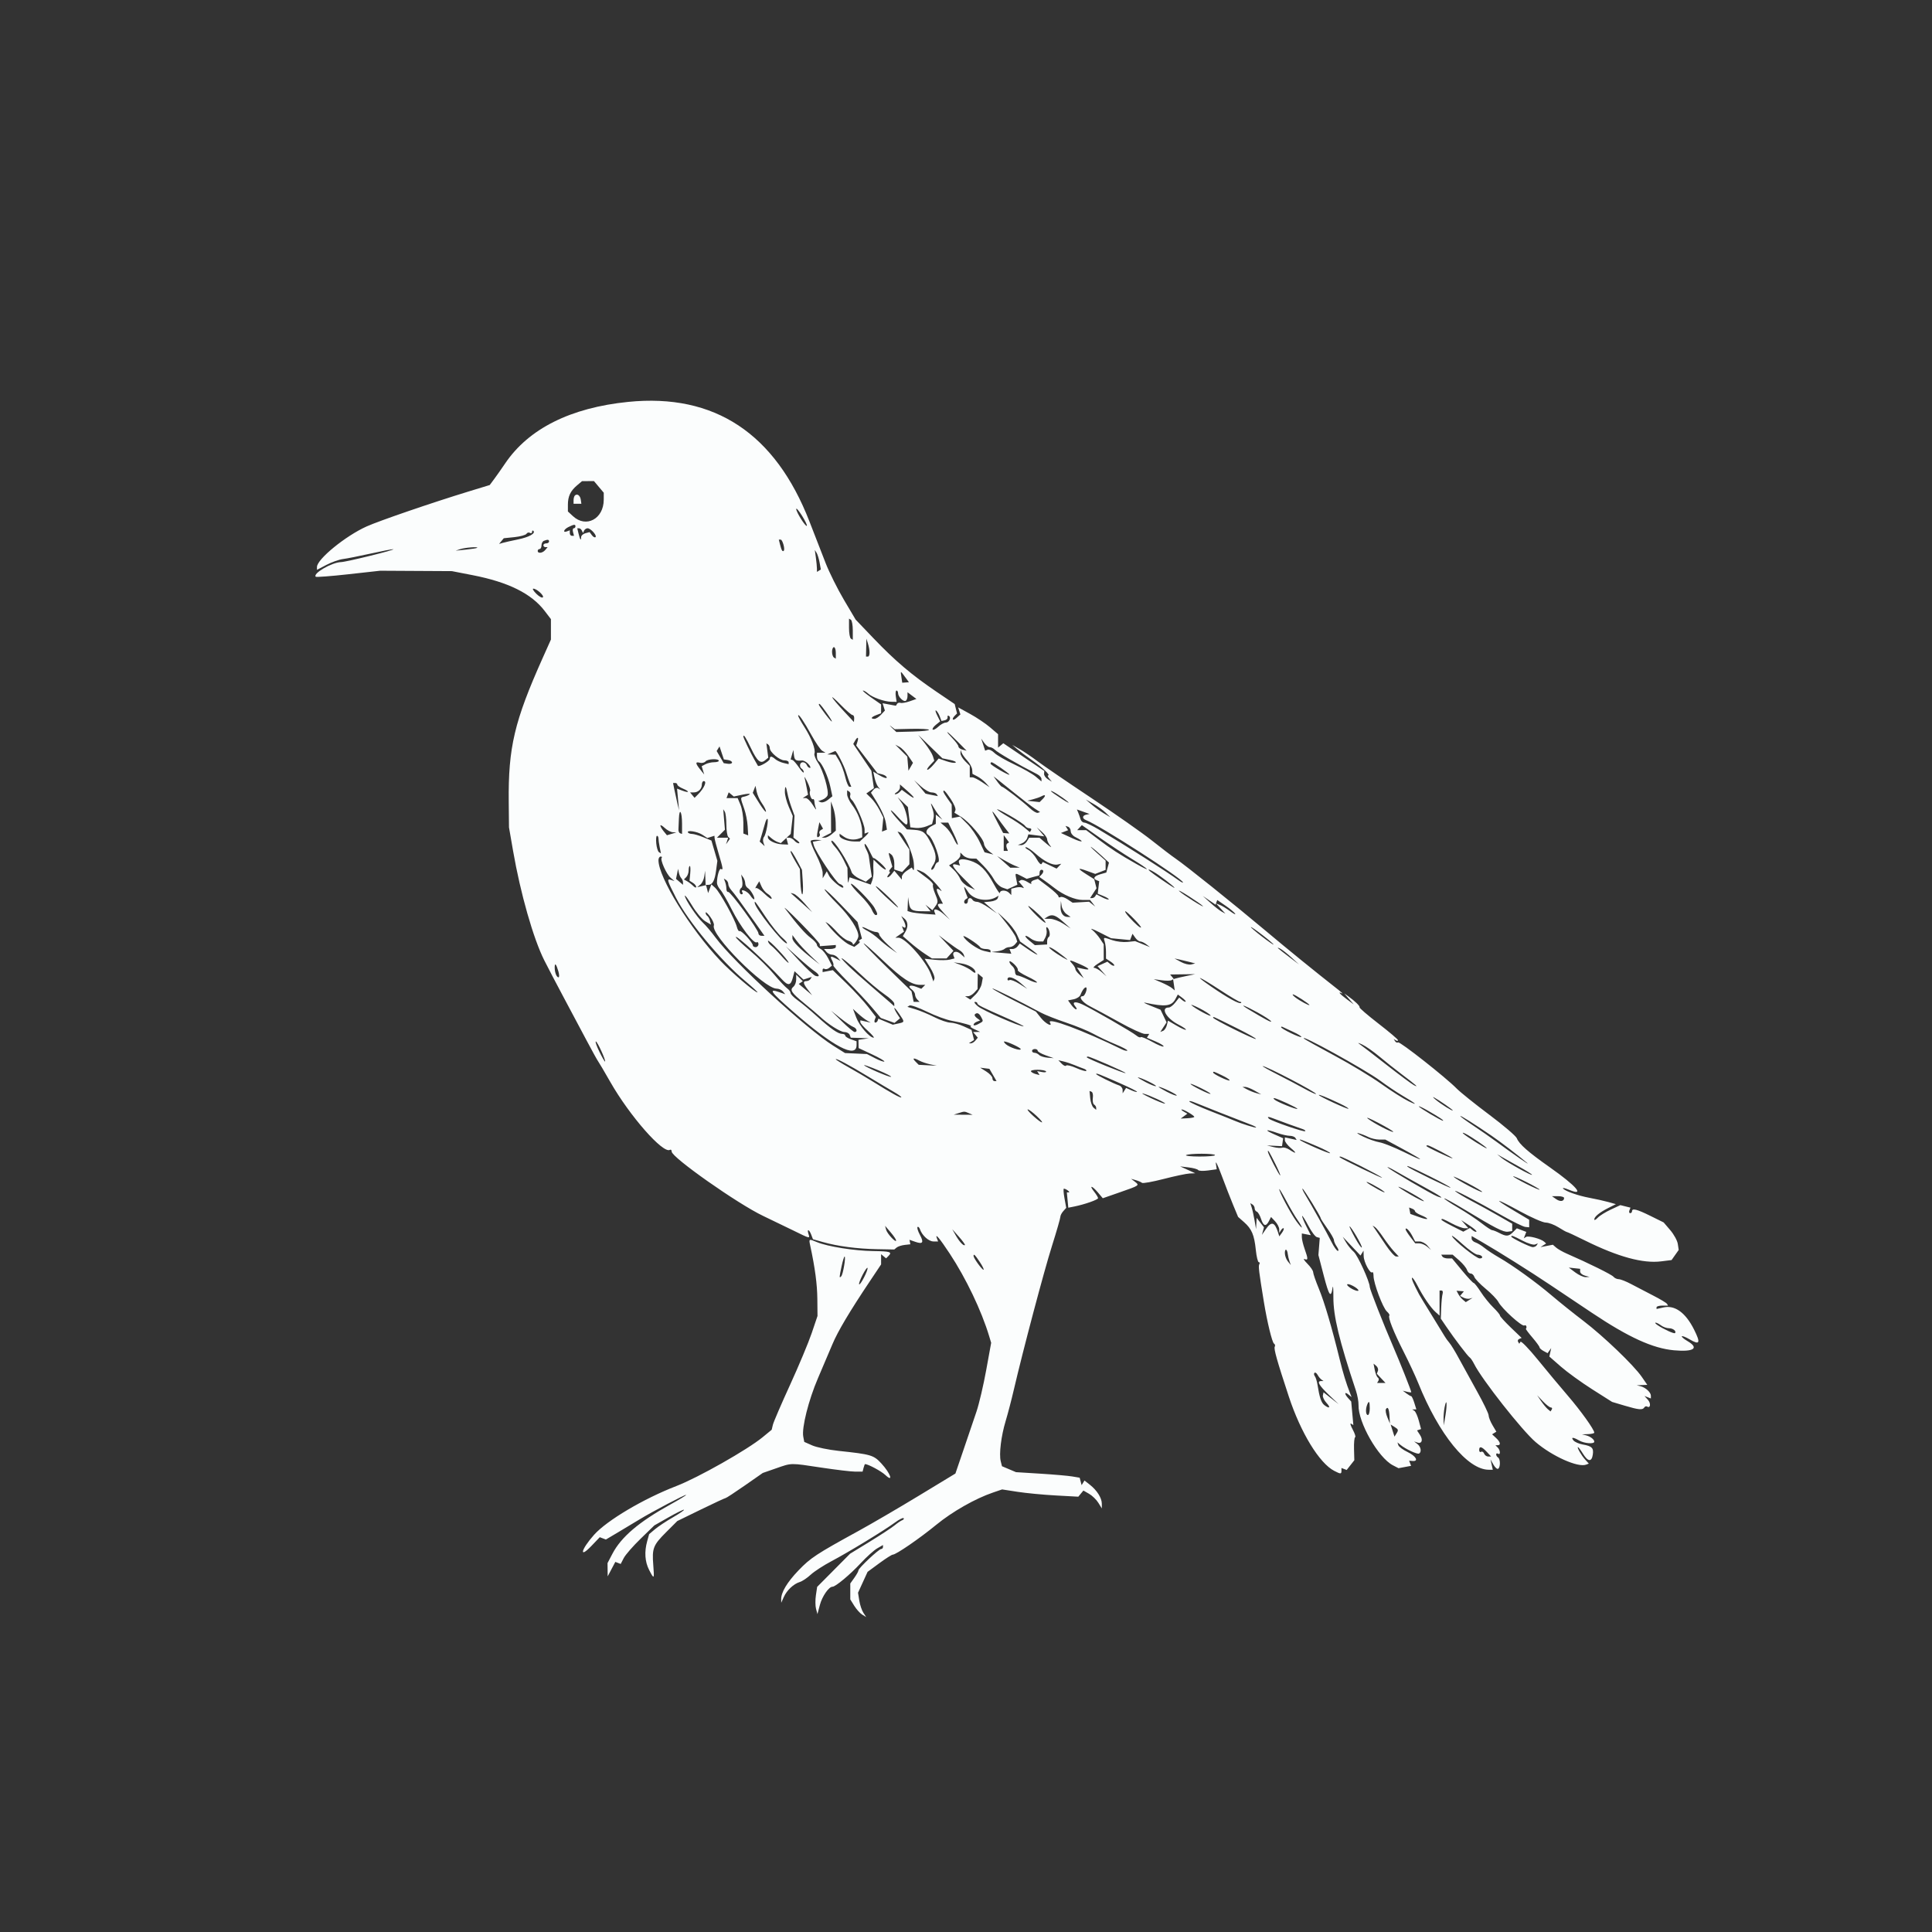 <svg width="500" height="500" viewBox="0 0 500 500" fill="none" xmlns="http://www.w3.org/2000/svg">
<rect x="0" y="0" width="500" height="500" fill="#333333" stroke="none"/>
<path fill-rule="evenodd" clip-rule="evenodd" d="M162.597 104.006C147.671 105.505 136.803 110.942 130.719 119.955C129.843 121.252 128.59 123.036 127.934 123.92L126.741 125.526L121.11 127.246C111.86 130.072 98.11 134.789 94.871 136.248C89.397 138.714 82.031 144.73 82.031 146.734V147.47L84.479 146.19C85.825 145.486 87.748 144.807 88.751 144.681C89.755 144.555 92.968 143.921 95.89 143.271C98.814 142.621 101.45 142.111 101.75 142.137C102.695 142.219 89.665 145.437 88.24 145.473C85.882 145.532 80.885 148.43 81.713 149.259C81.861 149.406 85.673 149.117 90.185 148.615L98.388 147.704L107.666 147.756L116.943 147.808L122.286 148.848C131.567 150.655 137.531 153.615 140.968 158.12L142.578 160.231V162.876V165.52L140.445 170.284C133.12 186.647 131.516 193.444 131.659 207.519L131.725 214.111L132.784 220.214C134.694 231.218 138.021 242.885 140.859 248.534C141.737 250.28 143.978 254.565 145.842 258.056C147.705 261.547 150.395 266.601 151.82 269.286C153.244 271.972 154.581 274.389 154.789 274.657C154.998 274.926 156.424 277.343 157.957 280.029C162.991 288.842 171.626 298.666 173.385 297.579C173.629 297.428 173.828 297.632 173.828 298.031C173.828 299.529 190.947 311.567 197.51 314.685C199.658 315.705 203.143 317.389 205.254 318.426C209.725 320.623 209.63 320.601 209.228 319.335C208.787 317.947 209.406 318.12 209.945 319.536L210.392 320.714L212.984 321.45C216.779 322.527 221.803 323.188 226.923 323.284L231.435 323.369L232.05 322.861C232.389 322.58 233.325 322.277 234.131 322.186L235.596 322.021L235.483 321.439L235.37 320.858L236.851 321.373C238.834 322.065 239.152 321.587 238.059 319.557C237.558 318.626 237.287 317.724 237.459 317.553C237.63 317.382 237.918 317.658 238.098 318.167C238.67 319.777 240.362 321.288 241.592 321.288H242.78L242.489 320.531C241.874 318.927 243.185 320.48 245.805 324.457C250.015 330.851 253.995 339.181 255.981 345.757L256.513 347.52L255.226 354.598C254.518 358.49 253.392 363.3 252.724 365.285C252.056 367.271 250.554 371.698 249.385 375.122L247.261 381.348L237.766 387.107C232.544 390.274 225.525 394.371 222.168 396.211C211.264 402.187 209.761 403.176 206.652 406.415C203.688 409.504 202.128 412.117 202.167 413.924L202.186 414.794L202.838 413.329C203.62 411.568 205.38 409.91 206.985 409.422C207.63 409.226 208.899 408.377 209.805 407.535C210.71 406.694 213.148 405.11 215.222 404.016C219.558 401.73 228.826 396.082 231.652 394.003C232.709 393.226 233.699 392.727 233.852 392.895C234.005 393.062 233.848 393.3 233.502 393.424C233.157 393.547 232.278 394.14 231.549 394.741C230.821 395.343 227.924 397.244 225.113 398.967L220 402.099L215.74 406.391L211.479 410.683L211.154 412.854C210.975 414.049 210.992 415.633 211.192 416.375L211.555 417.724L212.185 415.354C212.78 413.118 214.492 410.644 215.446 410.644C216.242 410.644 220.023 407.489 222.769 404.534C224.263 402.926 226.167 401.214 227.001 400.728L228.515 399.846V400.362C228.515 400.646 228.306 400.878 228.05 400.878C227.45 400.878 222.168 405.84 222.168 406.404C222.168 406.639 221.692 407.5 221.11 408.317L220.052 409.802V411.865V413.927L221.082 415.581C221.649 416.491 222.575 417.519 223.14 417.865L224.168 418.494L223.437 417.377C223.034 416.762 222.559 415.344 222.381 414.227L222.057 412.195L223.293 409.495L224.529 406.795L227.553 404.569C229.216 403.344 230.788 402.343 231.047 402.343C231.891 402.343 237.938 398.193 242.288 394.628C246.478 391.195 252.385 387.836 256.994 386.265L259.35 385.462L263.342 386.081C265.537 386.422 269.973 386.845 273.199 387.022L279.063 387.344L279.723 386.548L280.384 385.752L281.861 386.601C282.674 387.068 283.746 388.11 284.245 388.915L285.153 390.38L285.151 389.159C285.149 387.676 283.902 385.699 282.046 384.239L280.665 383.154L280.293 383.757L279.92 384.359L279.668 383.394L279.416 382.429L277.488 382.104C276.428 381.925 272.721 381.602 269.25 381.386L262.939 380.994L261.126 380.226L259.312 379.458L258.986 378.158C258.521 376.309 259.102 371.576 260.263 367.756C260.809 365.957 261.767 362.291 262.39 359.61C264.776 349.362 270.161 329.057 272.242 322.468C273.436 318.686 274.414 315.298 274.414 314.938C274.414 314.579 274.758 313.906 275.178 313.442L275.941 312.598L275.488 310.107C275.239 308.737 275.17 307.62 275.335 307.624C275.876 307.637 277.112 308.578 276.598 308.586L276.097 308.593L276.286 310.573L276.475 312.553L278.008 312.248C280.651 311.721 284.18 310.484 284.18 310.084C284.18 309.874 283.724 309.122 283.167 308.415C281.757 306.621 282.608 306.797 284.144 308.616L285.4 310.104L289.795 308.574C294.962 306.776 294.96 306.777 293.7 305.817L292.724 305.074L293.945 305.424C294.617 305.616 295.335 305.929 295.543 306.119C295.75 306.31 298.277 305.857 301.158 305.114C304.039 304.37 307.055 303.734 307.861 303.7L309.326 303.638L307.373 302.75L305.42 301.863L307.617 302.127C308.826 302.273 309.938 302.58 310.089 302.81C310.241 303.04 311.383 303.089 312.628 302.918L314.891 302.608L314.66 301.084C314.534 300.245 315.207 301.647 316.157 304.198C317.107 306.75 318.455 310.209 319.152 311.885L320.419 314.933L321.952 316.286C323.95 318.047 324.606 319.594 325.004 323.477C325.183 325.227 325.533 326.659 325.78 326.659C326.027 326.659 326.088 326.888 325.915 327.167C325.628 327.632 325.799 329.051 327.087 336.913C327.942 342.137 329.223 347.415 329.71 347.723C329.981 347.894 330.071 348.248 329.91 348.509C329.599 349.011 330.471 352.112 333.551 361.448C336.631 370.788 341.446 378.665 345.287 380.652C346.969 381.522 347.168 381.519 347.168 380.63V379.913L347.842 380.171L348.515 380.43L349.506 379.17L350.498 377.909L350.42 374.989C350.377 373.383 350.508 372.013 350.711 371.946C350.914 371.879 350.629 370.98 350.076 369.949C349.524 368.919 349.336 368.239 349.659 368.438L350.247 368.802L349.971 365.761L349.695 362.72L348.92 361.863C347.891 360.727 347.926 360.053 348.968 360.902L349.792 361.572L349.407 360.595C348.416 358.087 347.591 355.396 346.71 351.806C344.666 343.465 342.765 337.009 341.335 333.55C340.515 331.566 339.844 329.627 339.844 329.24C339.844 328.854 339.174 327.867 338.355 327.049C337.536 326.23 337.206 325.691 337.622 325.85C338.563 326.211 338.566 325.849 337.646 323.241C337.243 322.1 336.914 320.728 336.914 320.194V319.221L338.075 319.443L339.236 319.665L338.031 317.266C337.367 315.946 336.906 314.786 337.003 314.688C337.101 314.591 337.824 315.738 338.61 317.238C339.395 318.738 340.379 320.055 340.797 320.164L341.555 320.363L341.379 322.584L341.202 324.805L342.583 330.117C343.955 335.391 344.447 336.064 344.874 333.251C344.996 332.446 345.088 333.544 345.078 335.693C345.056 340.583 346.56 346.825 350.901 359.863C351.304 361.071 351.612 362.754 351.585 363.603C351.448 368.07 356.679 377.251 360.483 379.218L361.935 379.969L363.562 379.663L365.19 379.358L364.934 378.692L364.679 378.026L365.567 378.1C367.236 378.238 366.458 376.825 364.294 375.79C363.105 375.22 362.026 374.426 361.895 374.023L361.658 373.29L362.447 373.942C363.77 375.034 366.818 376.448 367.26 376.176C367.96 375.742 367.723 374.411 366.821 373.709L365.967 373.044L366.772 373.323C367.969 373.737 368.354 372.676 367.486 371.352L366.724 370.189L367.247 370.015L367.77 369.841L367.184 367.659C366.862 366.459 366.346 365.316 366.038 365.119L365.478 364.76L366.016 364.753L366.554 364.745L366.018 363.036C365.724 362.096 365.36 361.327 365.208 361.327C365.056 361.327 364.506 361.009 363.985 360.619L363.037 359.911L364.136 360.188C364.74 360.34 365.233 360.384 365.232 360.286C365.229 359.911 362.333 352.608 360.611 348.632C358.047 342.709 354.492 333.661 354.492 333.057C354.492 331.718 351.358 324.838 350.353 323.974C349.729 323.437 348.831 322.338 348.357 321.532L347.494 320.068L349.797 322.498L352.099 324.929L352.488 324.3L352.877 323.671L352.917 325.096C352.962 326.662 354.628 329.778 355.145 329.262C355.323 329.084 355.469 329.511 355.469 330.212C355.469 332.064 357.883 338.487 358.929 339.416C359.42 339.853 359.705 340.326 359.563 340.468C359.14 340.891 360.626 344.648 363.273 349.853C364.639 352.538 366.33 356.164 367.03 357.909C372.378 371.242 379.804 380.37 385.302 380.37H386.336L386.037 379.028L385.739 377.685L386.496 379.042C386.912 379.788 387.463 380.27 387.718 380.112C388.333 379.732 388.316 377.58 387.695 377.197C387.427 377.031 387.207 376.675 387.207 376.407C387.207 376.138 387.427 376.054 387.695 376.22C388.385 376.646 388.304 375.315 387.597 374.609L387.012 374.023H387.597C388.488 374.023 388.3 373.193 387.17 372.14L386.157 371.196L386.705 370.858L387.253 370.519L386.253 368.825C385.703 367.893 385.254 366.754 385.254 366.293C385.254 365.832 383.908 363.043 382.262 360.095C380.617 357.148 378.503 353.307 377.564 351.562C376.625 349.816 375.519 348.002 375.106 347.53C374.692 347.058 374.115 346.254 373.823 345.742C373.53 345.23 372.018 342.76 370.462 340.252C368.907 337.744 367.46 335.363 367.248 334.96C365.753 332.114 365.235 330.89 365.44 330.685C365.57 330.555 366.181 331.432 366.798 332.635C368.299 335.561 370.247 338.416 371.518 339.553L372.558 340.483V337.233V333.984H373.079C373.366 333.984 373.485 334.368 373.342 334.838C373.2 335.308 373.038 336.946 372.983 338.477L372.882 341.261L374.307 343.358C376.462 346.528 379.877 351.012 380.365 351.314C380.602 351.461 381.114 352.215 381.5 352.99C383.499 356.996 393.895 370.202 397.419 373.21C401.721 376.882 408.38 379.857 410.487 379.049L411.185 378.781L410.243 377.744C409.242 376.642 408.02 374.511 408.39 374.511C408.512 374.511 409.087 375.28 409.668 376.22C410.965 378.319 411.928 378.408 412.215 376.455C412.469 374.725 412.008 374.264 409.595 373.829C408.615 373.653 407.544 373.185 407.216 372.789C406.467 371.887 407.1 371.892 408.691 372.802C410.045 373.576 412.597 373.775 412.597 373.106C412.597 372.512 411.566 371.733 410.4 371.447L409.424 371.206L411.011 371.15C411.884 371.118 412.597 370.948 412.597 370.77C412.597 369.982 409.121 365.124 405.763 361.218C403.748 358.875 400.234 354.662 397.955 351.856C395.675 349.05 393.67 346.98 393.499 347.257L393.188 347.76L392.88 347.261C392.711 346.987 392.848 346.648 393.185 346.509L393.799 346.255L390.991 343.558C389.447 342.075 388.183 340.676 388.183 340.448C388.183 340.221 387.402 339.278 386.447 338.352C385.492 337.426 384.041 335.625 383.222 334.35C382.404 333.074 381.578 332.031 381.388 332.031C381.199 332.031 379.862 330.602 378.418 328.857L375.792 325.683H374.693C374.088 325.683 373.457 325.463 373.291 325.195L372.989 324.706H374.466H375.942L377.645 326.201C378.581 327.023 379.483 328.122 379.648 328.643C379.813 329.163 380.248 329.589 380.615 329.589C380.982 329.589 381.407 329.984 381.56 330.467C381.713 330.949 383.025 332.322 384.475 333.518C385.925 334.714 387.408 336.25 387.769 336.932C388.719 338.72 393.895 343.41 394.504 343.033C394.943 342.762 395.261 343.461 394.897 343.895C394.83 343.975 395.599 345.004 396.606 346.18C397.614 347.357 398.437 348.492 398.437 348.703C398.437 348.913 398.905 349.336 399.476 349.642L400.514 350.197L400.983 349.537L401.451 348.876L401.211 349.974L400.971 351.072L403.976 353.699C405.63 355.145 409.284 357.787 412.096 359.572L417.209 362.816L420.449 363.781C424.109 364.87 425.101 364.962 425.542 364.249C425.711 363.976 426.038 363.87 426.269 364.013C427.148 364.556 427.303 363.176 426.467 362.252L425.592 361.285L426.419 361.603L427.246 361.92V361.211C427.246 360.334 425.864 359.067 424.56 358.749L423.584 358.511L424.95 358.454L426.316 358.398L424.884 356.322C422.79 353.288 414.989 345.81 409.775 341.839C407.282 339.941 403.627 337.012 401.653 335.331C397.558 331.845 391.523 327.489 387.939 325.434C386.596 324.664 384.895 323.541 384.158 322.939C383.421 322.337 382.377 321.704 381.838 321.533C381.3 321.363 380.859 320.921 380.859 320.552V319.882L383.547 321.44C387.934 323.983 395.904 328.991 401.075 332.454C403.733 334.236 408.677 337.542 412.061 339.803C421.493 346.105 427.754 348.959 433.236 349.455C438.339 349.917 439.832 348.911 436.746 347.09C435.795 346.529 435.127 345.96 435.261 345.825C435.395 345.691 436.296 346.048 437.263 346.618C439.909 348.179 440.177 347.597 438.424 344.096C436.222 339.698 433.448 337.695 430.485 338.364L428.711 338.763V338.327C428.711 338.087 429.383 337.89 430.204 337.89H431.698L431.413 337.428C431.256 337.175 429.65 336.212 427.844 335.288C426.038 334.365 423.484 333.034 422.168 332.332C420.853 331.629 419.396 331.054 418.932 331.054C418.468 331.054 417.849 330.766 417.557 330.414C417.088 329.849 411.133 326.902 405.517 324.456C404.443 323.988 403.186 323.275 402.723 322.871L401.882 322.137L400.282 322.445L398.681 322.752L399.41 322.284L400.138 321.817L399.654 321.367C398.834 320.606 395.56 319.734 394.946 320.113L394.365 320.472L394.683 319.644L395.001 318.816L393.781 318.352L392.56 317.888L391.593 318.856C390.436 320.012 389.851 320.051 388.006 319.088C387.236 318.687 386.406 318.359 386.16 318.359C385.914 318.359 384.662 317.535 383.376 316.528C382.091 315.521 379.362 313.716 377.311 312.516C375.26 311.317 373.667 310.251 373.771 310.147C373.875 310.044 376.226 311.332 378.996 313.012C387.013 317.871 389.079 318.926 390.255 318.76L391.357 318.603V317.648V316.692L387.695 314.586C385.681 313.427 382.605 311.732 380.859 310.82C379.114 309.907 377.246 308.798 376.709 308.355C375.587 307.428 381.771 310.633 388.9 314.673C391.576 316.19 394.213 317.475 394.759 317.529L395.752 317.626V316.65V315.673L391.724 313.272C386.036 309.882 387.005 310.005 393.346 313.477C396.281 315.084 399.29 316.401 400.034 316.403C400.778 316.404 402.257 316.955 403.32 317.626C404.384 318.298 405.368 318.847 405.507 318.847C405.647 318.847 407.793 319.852 410.278 321.081C418.758 325.275 425.184 327.03 429.901 326.44L432.599 326.103L433.523 324.794L434.447 323.486L434.213 321.926C434.084 321.069 433.208 319.467 432.265 318.365L430.552 316.364L427.137 314.676C423.625 312.94 422.363 312.623 422.363 313.476C422.363 313.744 422.15 313.964 421.89 313.964C421.63 313.964 421.54 313.644 421.69 313.252L421.964 312.54L420.656 312.212L419.348 311.884L416.858 313.046C415.488 313.685 413.969 314.634 413.482 315.155C412.996 315.676 412.597 315.874 412.597 315.597C412.597 314.886 413.978 313.758 416.25 312.611L418.193 311.631L416.25 311.088C415.181 310.79 412.988 310.301 411.377 310.001C408.328 309.433 404.911 308.216 404.499 307.549C404.368 307.337 405.061 307.497 406.04 307.906C410.336 309.701 408.012 306.967 401.123 302.12C395.491 298.158 393.144 296.094 392.554 294.584C392.324 293.995 389.109 291.249 385.409 288.48C381.71 285.712 377.91 282.658 376.964 281.694C374.153 278.83 362.285 269.485 361.823 269.771C361.588 269.916 361.237 269.778 361.042 269.463L360.689 268.891L361.252 269.24C361.562 269.431 361.808 269.41 361.799 269.193C361.79 268.976 359.509 267.04 356.729 264.892C353.95 262.743 351.754 260.853 351.848 260.69C352.022 260.392 350.671 259.079 348.877 257.803L347.9 257.109L349.121 258.521L350.342 259.934L348.511 258.571C346.697 257.221 346.112 256.503 347.29 257.073C347.626 257.236 347.258 256.864 346.473 256.247C339.952 251.124 333.596 245.963 327.392 240.755C319.132 233.819 306.775 223.917 304.199 222.17C303.259 221.532 300.513 219.438 298.096 217.517C295.679 215.596 288.647 210.658 282.471 206.545C276.294 202.431 270.032 198.152 268.555 197.036C267.077 195.921 264.99 194.505 263.916 193.891L261.963 192.774L263.183 193.819C263.855 194.393 265.613 195.707 267.09 196.737C269.784 198.617 271.966 200.683 271.256 200.683C271.047 200.683 271.178 201.048 271.547 201.494L272.217 202.304L271.185 201.662C270.617 201.309 270.178 200.684 270.208 200.275L270.263 199.529L264.96 195.941L259.658 192.352L258.979 192.915L258.301 193.478V191.743V190.009L256.225 188.232C255.084 187.255 252.76 185.694 251.06 184.763L247.971 183.072L248.26 183.983L248.549 184.894L247.565 185.784C246.548 186.704 246.156 186.167 247.132 185.191L247.682 184.641L247.377 183.425L247.072 182.209L242.31 178.986C235.95 174.679 231.636 171.016 226.067 165.192L221.435 160.348L218.414 155.242C216.753 152.434 214.623 148.161 213.681 145.747C212.739 143.332 210.86 138.5 209.505 135.009C200.633 112.149 184.921 101.764 162.597 104.006ZM149.338 125.612C147.634 127.052 146.972 128.449 146.972 130.606V132.37L148.277 133.579C151.68 136.734 156.243 134.289 156.248 129.309L156.25 127.515L154.986 126.013L153.721 124.511L152.178 124.513L150.635 124.516L149.338 125.612ZM148.773 128.244C148.588 128.429 148.437 128.983 148.437 129.475V130.37H149.448H150.458L150.303 129.31C150.14 128.209 149.355 127.662 148.773 128.244ZM206.064 131.723C206.052 132.524 208.491 136.398 208.807 136.081C208.939 135.949 208.378 134.775 207.56 133.472C206.742 132.169 206.069 131.382 206.064 131.723ZM147.095 136.406C145.88 137.007 145.565 137.965 146.728 137.518L147.461 137.237V137.954C147.461 138.348 147.706 138.671 148.006 138.671H148.551L148.296 137.695C148.156 137.157 148.24 136.718 148.483 136.718C148.726 136.718 148.926 136.498 148.926 136.23C148.926 135.646 148.556 135.682 147.095 136.406ZM149.718 138.061C150.103 139.669 150.39 140.093 150.39 139.053C150.39 138.637 150.885 138.165 151.489 138.003L152.588 137.71L153.193 138.521C153.526 138.967 153.946 139.185 154.126 139.005C154.55 138.581 152.87 136.718 152.064 136.718C151.725 136.718 151.32 136.993 151.163 137.328L150.879 137.939L150.594 137.328C150.437 136.993 150.103 136.718 149.852 136.718H149.395L149.718 138.061ZM137.695 137.642C137.695 137.971 137.451 138.09 137.152 137.905C136.854 137.72 136.449 137.83 136.252 138.148C136.055 138.466 134.653 138.854 133.136 139.011L130.378 139.295L129.768 140.03L129.158 140.765L130.131 140.485C130.666 140.331 132.422 139.936 134.033 139.608C136.927 139.017 138.688 138.036 138.032 137.381C137.847 137.195 137.695 137.313 137.695 137.642ZM140.747 139.971C140.411 140.107 140.137 140.638 140.137 141.153C140.137 141.668 139.917 142.089 139.648 142.089C139.38 142.089 139.16 142.309 139.16 142.577C139.16 143.319 140.427 143.161 141.113 142.333L141.721 141.601H141.173C140.871 141.601 140.625 141.381 140.625 141.113C140.625 140.844 140.954 140.624 141.357 140.624C141.76 140.624 142.09 140.405 142.09 140.136C142.09 139.616 141.734 139.573 140.747 139.971ZM201.891 140.99C202.252 142.428 202.517 142.861 202.838 142.537C203.216 142.154 202.523 139.648 202.038 139.648H201.554L201.891 140.99ZM119.14 142.106L117.92 142.513L120.605 142.235C122.082 142.082 123.383 141.877 123.494 141.779C123.886 141.437 120.35 141.702 119.14 142.106ZM211.144 144.286C211.293 145.361 211.417 146.637 211.42 147.123L211.426 148.006L211.929 147.695L212.432 147.384L212.11 145.591C211.933 144.605 211.583 143.469 211.331 143.066L210.873 142.333L211.144 144.286ZM138.79 153.66C139.514 154.384 140.279 154.805 140.488 154.594C140.905 154.176 138.895 152.343 138.018 152.343C137.719 152.343 138.066 152.936 138.79 153.66ZM219.726 162.539C219.726 163.882 219.946 165.116 220.215 165.282L220.703 165.584V163.143C220.703 161.8 220.483 160.566 220.215 160.4L219.726 160.098V162.539ZM224.17 167.602L224.121 169.921H224.609C225.174 169.921 225.174 168.268 224.609 166.503L224.218 165.282L224.17 167.602ZM215.332 168.672C215.332 169.327 215.552 169.999 215.82 170.165L216.308 170.467V168.973C216.308 168.152 216.089 167.48 215.82 167.48C215.552 167.48 215.332 168.016 215.332 168.672ZM233.289 175.258L233.499 176.689L234.367 176.623L235.234 176.558L234.224 175.193C232.989 173.522 233.034 173.519 233.289 175.258ZM225.464 180.512L228.027 182.305V183.449V184.594L226.806 185.058C225.448 185.574 225.209 186.034 226.299 186.034C226.692 186.034 227.462 185.552 228.011 184.963L229.009 183.891L228.709 182.946L228.409 181.999L230.133 182.323L231.857 182.646L232.155 182.164C232.319 181.9 232.721 181.781 233.048 181.9C233.375 182.02 234.434 181.841 235.402 181.502L237.162 180.887L236.013 180.02L234.863 179.153V180.123C234.863 180.657 234.661 181.219 234.414 181.371C233.842 181.725 232.422 180.326 232.422 179.408C232.422 179.024 232.24 178.71 232.018 178.71C231.796 178.71 231.711 179.369 231.829 180.175L232.044 181.64L230.646 181.618C228.857 181.591 225.77 180.493 224.66 179.489C224.187 179.061 223.597 178.712 223.35 178.715C223.103 178.717 224.054 179.526 225.464 180.512ZM215.376 180.489C215.486 180.785 216.795 182.339 218.285 183.942L220.995 186.855L221.063 185.956C221.1 185.462 220.91 185.058 220.641 185.058C220.371 185.058 219.032 183.908 217.663 182.504C216.295 181.098 215.265 180.192 215.376 180.489ZM211.914 182.368C211.914 182.5 212.683 183.615 213.623 184.847C215.755 187.64 215.88 187.202 213.784 184.283C212.313 182.234 211.914 181.826 211.914 182.368ZM242.541 185.13L243.316 186.684L242.194 187.592C241.577 188.092 241.214 188.642 241.388 188.816C241.561 188.989 242.211 188.654 242.831 188.071C243.451 187.488 244.306 187.011 244.73 187.011C245.635 187.011 246.268 185.711 245.572 185.282C245.308 185.118 245.153 185.263 245.227 185.603C245.301 185.943 244.977 186.304 244.508 186.407L243.655 186.594L243.196 185.385C242.943 184.72 242.517 184.041 242.251 183.876C241.984 183.712 242.115 184.276 242.541 185.13ZM206.558 185.203C206.55 185.418 207.28 186.745 208.18 188.153C210.013 191.018 211.154 194.042 210.775 195.03C210.637 195.389 211.059 196.471 211.713 197.433C213.023 199.362 214.587 204.746 214.16 205.859C214.011 206.248 213.409 206.743 212.823 206.96L211.757 207.354L212.462 207.625C212.849 207.773 213.673 207.485 214.292 206.984L215.417 206.073L214.888 203.606C214.334 201.023 212.767 197.548 211.921 197.025C211.648 196.857 211.426 196.293 211.426 195.771V194.823L212.524 194.809L213.623 194.794L212.813 194.321C212.367 194.061 211.121 192.255 210.044 190.307C207.999 186.61 206.585 184.539 206.558 185.203ZM230.832 188.348L231.975 189.441L236.302 189.325C238.681 189.261 240.534 189.055 240.418 188.867C240.303 188.68 238.261 188.571 235.88 188.623L231.552 188.72L230.62 187.988C230.108 187.585 230.203 187.747 230.832 188.348ZM246.486 191.063C247.345 191.948 248.047 192.911 248.047 193.203C248.047 193.494 248.522 193.857 249.102 194.009L250.158 194.285L247.778 191.869C246.469 190.54 245.291 189.452 245.161 189.452C245.032 189.452 245.628 190.177 246.486 191.063ZM192.383 190.633C192.383 190.958 194.281 194.929 195.202 196.532C195.666 197.338 196.087 198.076 196.139 198.173C196.366 198.595 199.219 196.965 199.219 196.413C199.219 195.619 199.685 195.636 200.645 196.467C201.069 196.834 202.02 197.277 202.759 197.453L204.101 197.772V197.274C204.101 197.001 203.605 196.777 202.998 196.777C201.753 196.777 199.219 194.655 199.219 193.612C199.219 193.236 199.02 192.805 198.777 192.655L198.335 192.382L198.583 194.233L198.831 196.085L198.054 196.729C196.818 197.756 195.986 197.06 194.35 193.633C193.026 190.858 192.383 189.877 192.383 190.633ZM239.363 192.382C240.314 193.591 241.249 195.093 241.441 195.719L241.791 196.86L240.683 198.039C240.074 198.687 239.779 199.22 240.027 199.222C240.275 199.225 241.028 198.569 241.699 197.763L242.92 196.301L244.871 196.981C245.945 197.355 247.041 197.527 247.308 197.362C247.575 197.197 246.916 196.881 245.845 196.659L243.896 196.256L240.765 193.22L237.635 190.185L239.363 192.382ZM221.276 191.724L220.825 192.532L223.164 195.997L225.505 199.462L225.836 201.721L226.167 203.98L225.186 204.667L224.206 205.354L225.416 206.518C226.082 207.158 227.071 208.555 227.616 209.622L228.605 211.562L228.431 213.387L228.257 215.213L228.895 214.968L229.533 214.723L229.256 212.976C229.005 211.402 227.969 209.199 226.073 206.216L225.4 205.157L226.036 204.39C226.387 203.969 226.923 203.773 227.228 203.956L227.783 204.288L227.229 203.584C226.924 203.197 226.522 202.163 226.334 201.286L225.993 199.692L227.742 200.724C228.705 201.291 229.492 201.519 229.492 201.229C229.492 200.939 228.949 200.565 228.285 200.399L227.078 200.095L224.336 196.515L221.593 192.935L221.913 191.926C222.297 190.717 221.909 190.595 221.276 191.724ZM254.45 192.719L254.957 194.276L255.615 194.024C255.976 193.885 256.755 194.255 257.346 194.845C257.936 195.436 260.251 196.778 262.489 197.826C264.727 198.875 267.227 200.296 268.045 200.984L269.531 202.235L269.527 201.581C269.525 201.221 269.031 200.675 268.429 200.367C263.32 197.753 258.291 194.841 257.411 193.986C257.056 193.641 256.479 193.359 256.128 193.359C255.777 193.359 255.141 192.865 254.716 192.26L253.942 191.161L254.45 192.719ZM233.251 194.263L234.805 195.817L234.956 197.64L235.107 199.462L235.693 198.441L236.279 197.42L235.074 195.646C234.41 194.67 233.38 193.61 232.783 193.291L231.698 192.71L233.251 194.263ZM185.841 193.765L185.472 194.362L186.389 195.935L187.305 197.509L188.379 197.665C188.97 197.751 189.453 197.601 189.453 197.333C189.453 197.064 188.977 196.774 188.395 196.689L187.338 196.532L186.774 194.85L186.21 193.168L185.841 193.765ZM204.965 195.312L204.615 196.532L205.103 196.699C205.372 196.791 206.136 197.666 206.8 198.644C207.464 199.621 208.008 200.163 208.008 199.848C208.008 199.533 207.788 199.14 207.519 198.974C206.758 198.503 206.946 197.265 207.779 197.265C208.19 197.265 208.653 197.594 208.807 197.997C208.962 198.4 209.319 198.73 209.6 198.73C209.882 198.73 209.708 198.283 209.214 197.738C208.721 197.192 207.972 196.778 207.552 196.817C205.967 196.966 205.627 196.74 205.473 195.434L205.315 194.091L204.965 195.312ZM215.088 194.823L214.111 195.243L215.17 195.278L216.229 195.312L217.185 196.899C217.712 197.772 218.411 199.639 218.739 201.049C219.067 202.459 219.557 203.613 219.827 203.613H220.319L219.964 202.758C219.769 202.288 219.309 200.947 218.943 199.777C218.392 198.017 216.442 194.246 216.146 194.369C216.101 194.388 215.625 194.593 215.088 194.823ZM248.574 194.924C248.553 195.381 249.084 196.305 249.756 196.976L250.976 198.197V199.684V201.171H251.64C252.006 201.171 253.159 201.748 254.204 202.453L256.103 203.736L255.128 202.647C254.592 202.049 253.596 201.272 252.916 200.92L251.679 200.281L251.597 199.192C251.552 198.593 250.982 197.53 250.33 196.829C249.679 196.129 249.025 195.226 248.879 194.823L248.612 194.091L248.574 194.924ZM182.6 197.04C182.321 197.377 181.661 197.54 181.134 197.402C179.903 197.08 179.923 197.528 181.213 199.141L182.25 200.439L181.922 199.37L181.594 198.301L182.561 197.783C183.094 197.498 184.093 197.265 184.782 197.265C185.471 197.265 186.034 197.1 186.034 196.899C186.032 196.274 183.138 196.394 182.6 197.04ZM256.354 197.631C256.362 198.016 261.23 200.843 261.23 200.462C261.23 200.192 257.014 197.265 256.626 197.265C256.472 197.265 256.35 197.429 256.354 197.631ZM208.215 201.259C208.338 201.709 208.59 202.887 208.776 203.875L209.113 205.673L208.438 206.1L207.763 206.527L208.522 206.535C208.939 206.539 209.782 207.366 210.394 208.373C211.007 209.381 211.347 209.765 211.152 209.228C210.956 208.691 210.781 207.883 210.762 207.432C210.743 206.982 210.571 206.711 210.38 206.829C209.952 207.094 209.316 205.237 209.649 204.698C209.781 204.485 209.462 203.439 208.94 202.374C208.418 201.31 208.092 200.808 208.215 201.259ZM258.079 202.255C258.604 202.985 259.149 203.589 259.29 203.597C259.729 203.623 264.809 207.52 266.437 209.079C267.286 209.892 268.25 210.469 268.579 210.359L269.176 210.16L267.767 209.24C266.992 208.733 264.599 206.895 262.451 205.155C260.303 203.414 258.225 201.751 257.835 201.458L257.125 200.927L258.079 202.255ZM181.64 203.027C181.64 204.172 180.709 205.077 179.53 205.077H178.591L179.172 205.777L179.753 206.477L180.659 205.57C182.242 203.987 183.032 202.148 182.129 202.148C181.86 202.148 181.64 202.543 181.64 203.027ZM238.038 203.61C238.843 204.549 239.502 205.341 239.502 205.371C239.502 205.401 240.227 205.564 241.113 205.732L242.724 206.039L242.427 205.558C242.263 205.294 241.659 205.077 241.083 205.077C240.508 205.077 239.258 204.364 238.305 203.49L236.574 201.904L238.038 203.61ZM174.5 204.223C174.671 205.096 175.02 206.689 175.275 207.763L175.74 209.716L175.481 206.907L175.222 204.098L176.546 204.601C178.387 205.302 178.59 204.86 176.773 204.107C175.959 203.77 175.293 203.301 175.293 203.065C175.293 202.829 175.044 202.636 174.741 202.636H174.188L174.5 204.223ZM232.91 203.776C232.91 204.197 232.525 204.764 232.055 205.038C231.586 205.312 231.432 205.543 231.714 205.551C231.995 205.559 232.489 205.303 232.809 204.983L233.391 204.401L234.898 205.514C237.051 207.106 236.979 206.59 234.779 204.655L232.91 203.011V203.776ZM195.164 204.275L194.814 205.182L196.528 207.922C197.471 209.429 198.242 210.373 198.242 210.02C198.242 209.667 197.77 208.715 197.192 207.905C196.615 207.094 196.001 205.741 195.828 204.899L195.513 203.368L195.164 204.275ZM203.125 204.955C203.125 205.783 203.584 207.523 204.146 208.821L205.168 211.181L204.902 213.503L204.635 215.824L203.353 217.012L202.071 218.2L201.255 217.912C200.806 217.754 200.054 217.294 199.585 216.89L198.73 216.157V216.703C198.73 217.493 200.681 218.445 202.447 218.517L203.965 218.579L203.732 217.687L203.499 216.796H204.229C204.63 216.796 205.232 217.126 205.566 217.529C205.901 217.931 206.422 218.254 206.724 218.245C207.028 218.237 206.839 217.901 206.306 217.498L205.338 216.765L205.478 213.934L205.618 211.102L204.835 208.945C204.404 207.758 203.932 206.127 203.786 205.322C203.423 203.311 203.125 203.147 203.125 204.955ZM219.238 205.57C219.238 206.14 219.813 207.362 220.516 208.283C222.045 210.287 223.094 213.052 223.123 215.157L223.144 216.692L222.372 216.988C221.05 217.495 219.5 217.316 218.37 216.524L217.285 215.764V216.292C217.285 216.967 219.389 217.773 221.152 217.773H222.513L223.928 216.456C224.705 215.733 224.985 215.276 224.548 215.441L223.755 215.742V214.635C223.755 213.31 221.33 207.754 220.424 207.002C220.073 206.71 219.896 206.179 220.033 205.824C220.169 205.468 220.047 205.031 219.76 204.854L219.238 204.532V205.57ZM244.14 204.88C244.14 205.04 244.626 205.852 245.219 206.685L246.297 208.199L246.317 209.964L246.338 211.728L247.388 211.529L248.439 211.329L250.332 213.222C251.372 214.262 252.805 216.342 253.515 217.842L254.806 220.569L255.943 220.86L257.08 221.152L255.904 220.257C255.258 219.764 254.696 218.921 254.657 218.382C254.56 217.071 250.861 212.712 248.724 211.391L247.011 210.332L247.269 209.659C247.41 209.289 246.859 207.997 246.043 206.787C244.643 204.713 244.14 204.209 244.14 204.88ZM271.972 204.737C271.972 204.848 273.236 205.75 274.78 206.741C276.325 207.733 276.987 208.033 276.252 207.408C274.803 206.176 271.972 204.409 271.972 204.737ZM188.304 205.797L188.019 206.542H189.462H190.905L191.644 208.311C192.05 209.283 192.383 211.347 192.383 212.897V215.715L193.005 215.954L193.627 216.193L193.489 213.804C193.413 212.491 193.018 210.485 192.61 209.345C191.551 206.387 191.551 206.376 192.627 206.157C193.164 206.049 193.79 205.782 194.018 205.567C194.247 205.351 193.414 205.392 192.168 205.658L189.903 206.141L189.246 205.597L188.591 205.052L188.304 205.797ZM269.531 206.082C269.128 206.303 268.139 206.652 267.334 206.857L265.869 207.23L267.46 207.406L269.05 207.581L269.837 206.794C270.751 205.88 270.589 205.502 269.531 206.082ZM233.371 207.81C234.476 209.362 235.332 213.372 234.561 213.386C234.325 213.39 233.291 212.456 232.265 211.31C231.24 210.165 230.471 209.478 230.556 209.785C230.642 210.091 231.607 211.307 232.701 212.487L234.688 214.632L236.583 214.759C238.927 214.917 239.512 215.391 241.005 218.336C242.379 221.047 242.487 222.499 241.427 224.011C241.009 224.609 240.885 225.097 241.15 225.097C241.416 225.097 241.773 224.657 241.943 224.12C242.114 223.583 242.458 223.144 242.708 223.144C243.74 223.144 241.522 216.86 240.203 216.045C239.375 215.532 239.726 214.531 240.967 213.866L242.187 213.213V212.015V210.817L243.042 211.479L243.896 212.141L243.103 211.173C242.666 210.64 241.938 209.545 241.485 208.74C241.032 207.934 240.809 207.714 240.991 208.251C241.72 210.404 241.797 210.969 241.516 212.088L241.223 213.255L239.805 213.842C239.024 214.165 237.758 214.358 236.991 214.27L235.596 214.111L235.275 211.482L234.954 208.852L233.624 207.575L232.294 206.298L233.371 207.81ZM282.471 208.184C283.276 208.884 284.704 209.916 285.644 210.478L287.353 211.5L286.133 210.315C285.461 209.662 284.033 208.63 282.959 208.02L281.006 206.911L282.471 208.184ZM215.068 211.474L215.088 215.534L213.867 216.158L212.646 216.782L213.426 216.789C213.855 216.793 214.679 216.386 215.257 215.885L216.308 214.972L216.271 212.833C216.251 211.656 215.967 209.955 215.641 209.053L215.048 207.415L215.068 211.474ZM258.058 209.474C258.203 209.709 259.533 210.593 261.013 211.44C262.492 212.287 264.339 213.514 265.116 214.168L266.528 215.357L266.838 214.856C267.008 214.58 266.816 214.355 266.41 214.355C266.005 214.355 265.498 214.074 265.283 213.732C265.068 213.39 263.295 212.196 261.344 211.079C259.391 209.962 257.913 209.24 258.058 209.474ZM187.391 212.08L187.612 214.731L186.579 215.764L185.547 216.796H186.996H188.446L188.171 217.651L187.896 218.505L188.41 217.777L188.924 217.049L188.456 216.58C188.199 216.323 187.985 214.893 187.981 213.403C187.976 211.912 187.793 210.408 187.573 210.061L187.172 209.429L187.391 212.08ZM279.059 210.335C279.251 210.8 279.518 211.566 279.653 212.035C279.788 212.505 280.229 212.89 280.633 212.89C281.036 212.89 282.713 213.692 284.36 214.672C291.566 218.963 301.719 225.422 305.054 227.838C305.658 228.276 306.152 228.516 306.152 228.372C306.152 227.455 284.607 213.607 281.068 212.249C280.02 211.847 280.054 211.054 281.128 210.832L281.982 210.655L280.346 210.072L278.71 209.489L279.059 210.335ZM175.7 211.832C175.655 212.951 175.6 214.233 175.577 214.68C175.555 215.128 175.757 215.567 176.025 215.657L176.513 215.82V213.175C176.513 210.04 175.817 208.891 175.7 211.832ZM256.836 210.06C256.836 210.219 257.461 211.525 258.224 212.962L259.613 215.575L260.412 215.642L261.212 215.708L260.208 214.421C259.656 213.713 258.671 212.377 258.02 211.452C257.368 210.527 256.836 209.901 256.836 210.06ZM198.013 213.012C197.852 213.616 197.47 214.941 197.165 215.956L196.611 217.802L197.254 218.398L197.897 218.993L197.573 218.077C197.394 217.573 197.463 216.903 197.724 216.588C198.263 215.939 199.001 211.913 198.581 211.913C198.431 211.913 198.176 212.407 198.013 213.012ZM211.742 214.361C211.31 216.517 211.343 216.905 211.922 216.547C212.195 216.378 212.277 216.011 212.103 215.731C211.93 215.451 212.062 215.053 212.396 214.846L213.004 214.471L212.531 213.626L212.058 212.781L211.742 214.361ZM244.682 213.991C245.384 214.594 246.336 215.929 246.8 216.958C247.263 217.987 247.743 218.727 247.867 218.603C247.992 218.479 247.488 217.143 246.747 215.634L245.402 212.89L244.405 212.892L243.408 212.895L244.682 213.991ZM170.909 213.659C170.915 213.907 171.3 214.572 171.763 215.136L172.607 216.161L173.828 215.795L175.049 215.428L174.103 215.38C173.584 215.353 172.65 214.854 172.028 214.27C171.407 213.686 170.903 213.411 170.909 213.659ZM279.377 214.193L278.77 214.843H279.937H281.104L284.229 217.205C287.583 219.74 289.644 221.075 294.067 223.579C298.197 225.917 297.486 225.052 293.091 222.391C291.009 221.131 287.209 218.624 284.646 216.821L279.985 213.543L279.377 214.193ZM276.086 214.296L276.43 214.851L275.497 215.213L274.565 215.575L277.541 216.946C280.274 218.204 280.864 217.914 278.239 216.601C277.612 216.288 277.098 215.617 277.097 215.111C277.096 214.605 276.791 214.089 276.419 213.965L275.743 213.74L276.086 214.296ZM269.29 215.281L270.263 216.451L268.206 216.184L266.148 215.917L265.844 216.877C265.676 217.404 265.064 218.028 264.483 218.261L263.428 218.687L264.278 218.719C264.745 218.735 265.403 218.31 265.738 217.773L266.348 216.796H267.679H269.009L270.857 218.371C271.873 219.238 272.32 219.495 271.85 218.944C271.381 218.391 270.996 217.611 270.996 217.209C270.996 216.807 270.393 215.946 269.657 215.294L268.317 214.111L269.29 215.281ZM178.054 215.453C178.178 215.655 178.649 215.82 179.101 215.82C179.552 215.82 180.865 216.204 182.018 216.674L184.116 217.529L184.885 220.159L185.655 222.789L185.325 225.274C184.974 227.916 184.382 229.003 183.29 229.003H182.617L182.544 227.172L182.471 225.341L182.269 226.806C182.159 227.612 181.697 228.573 181.244 228.942L180.42 229.614L181.573 229.34L182.725 229.066L182.994 230.097L183.264 231.129L183.682 229.998L184.1 228.868L185.098 229.772C186.281 230.842 190.219 237.948 190.692 239.864C190.873 240.601 191.196 241.096 191.409 240.964C191.843 240.697 194.824 243.91 194.824 244.645C194.824 244.905 195.154 245.116 195.556 245.116C195.959 245.116 196.289 244.774 196.289 244.355C196.289 243.937 196.088 243.719 195.842 243.87C195.07 244.347 191.561 239.736 189.38 235.38C188.23 233.081 186.896 230.775 186.417 230.254C185.939 229.733 185.547 228.937 185.547 228.484C185.547 226.792 186.169 224.634 186.583 224.889C187.205 225.275 187.127 224.747 185.992 220.945C185.432 219.066 184.956 217.251 184.934 216.911L184.896 216.294L183.976 216.585L183.057 216.877L181.753 216.022C180.467 215.18 177.613 214.741 178.054 215.453ZM232.699 215.878C232.926 216.249 233.616 217.297 234.232 218.207L235.351 219.862V221.767V223.673L234.417 224.676L233.483 225.678L232.464 225.355L231.445 225.031V223.415C231.445 222.526 231.116 221.525 230.713 221.191C229.846 220.471 229.845 220.48 230.459 222.621L230.937 224.288L230.399 224.937C230.103 225.293 230.024 225.585 230.224 225.585C230.425 225.585 230.315 225.915 229.98 226.318C229.646 226.72 229.54 227.05 229.744 227.05C229.95 227.05 230.416 226.665 230.781 226.196L231.446 225.341L232.422 226.494L233.398 227.647V226.916C233.398 226.514 233.975 225.808 234.68 225.346L235.963 224.506L236.337 225.111C236.543 225.445 236.608 224.644 236.481 223.332C236.235 220.782 233.983 215.77 232.925 215.418L232.286 215.205L232.699 215.878ZM169.838 218.264C169.941 219.34 170.256 220.363 170.538 220.537L171.051 220.854L170.73 219.252C170.554 218.371 170.41 217.348 170.41 216.979C170.41 216.61 170.24 216.308 170.031 216.308C169.823 216.308 169.736 217.188 169.838 218.264ZM259.765 218.168V220.214H260.306H260.846L260.534 219.399C260.362 218.95 260.429 218.454 260.684 218.297L261.147 218.011L260.456 217.066L259.765 216.121V218.168ZM209.826 217.582C209.662 217.746 210.284 219.365 211.209 221.179C212.134 222.994 212.897 225.112 212.905 225.886L212.92 227.294L213.446 226.39L213.971 225.486L214.53 226.579C215.185 227.864 218.262 230.344 218.262 229.587C218.262 229.302 217.827 228.931 217.296 228.762C216.388 228.474 211.033 220.44 210.57 218.67L210.356 217.853L211.501 217.635L212.646 217.417L211.385 217.351C210.691 217.314 209.99 217.418 209.826 217.582ZM215.181 217.597C215.028 217.752 215.443 218.458 216.104 219.168C216.766 219.878 217.76 221.389 218.313 222.528L219.32 224.597L219.366 226.922C219.391 228.201 219.498 228.753 219.603 228.149C219.708 227.544 219.843 227.05 219.901 227.05C219.96 227.05 221.208 227.473 222.675 227.99L225.342 228.93L225.733 227.88C225.948 227.302 226.09 226.274 226.048 225.596C226.005 224.919 225.994 223.939 226.022 223.419L226.074 222.473L227.534 223.871C228.337 224.64 229.104 225.16 229.238 225.025C229.373 224.89 228.716 224.101 227.779 223.271C226.841 222.441 226.066 221.908 226.056 222.087C226.046 222.265 225.591 221.457 225.044 220.29C224.497 219.123 223.938 218.281 223.802 218.417C223.665 218.554 223.832 219.179 224.174 219.806C224.514 220.433 224.825 221.276 224.863 221.679C224.902 222.082 225.088 223.421 225.278 224.656L225.623 226.9L224.848 227.542L224.074 228.185L222.373 227.374C221.438 226.928 220.551 226.178 220.401 225.708C219.584 223.142 215.69 217.09 215.181 217.597ZM283.813 220.663L286.133 222.732V223.927V225.121L284.79 225.645L283.447 226.168L281.372 225.412C278.78 224.467 278.741 224.734 281.241 226.312L283.184 227.539L283.479 228.713L283.774 229.888L282.944 231.155L282.114 232.421H282.63C282.913 232.421 283.281 232.202 283.446 231.935L283.747 231.448L285.229 232.215C286.045 232.636 286.808 232.885 286.926 232.767C287.044 232.649 286.454 232.268 285.616 231.921L284.091 231.289L284.28 229.672L284.469 228.054L283.836 227.812C282.744 227.393 283.142 226.72 284.757 226.257L286.311 225.812L286.656 224.524L287 223.236L285.223 221.576C284.246 220.664 283.008 219.62 282.471 219.256C281.933 218.892 282.538 219.526 283.813 220.663ZM266.14 219.955C266.826 220.328 267.806 221.411 268.318 222.362C268.829 223.312 269.388 223.864 269.558 223.589L269.868 223.087L271.658 223.941L273.447 224.794L274.053 224.166L274.658 223.537L273.681 223.742C272.404 224.011 270.221 222.922 267.943 220.88C266.935 219.977 265.836 219.246 265.501 219.257C265.166 219.268 265.454 219.582 266.14 219.955ZM204.597 220.371C204.593 220.592 205.132 221.698 205.795 222.829L207 224.886L207.138 228.165C207.213 229.969 207.432 231.445 207.623 231.445C207.814 231.445 207.877 230.023 207.763 228.286L207.554 225.127L206.579 223.281C205.34 220.936 204.607 219.859 204.597 220.371ZM248.535 221.407C248.535 221.833 247.878 222.581 247.075 223.07L245.614 223.958L246.791 225.064C247.438 225.672 248.217 226.753 248.521 227.465C248.825 228.177 249.811 229.106 250.713 229.53L252.352 230.301L249.467 227.416C246.482 224.43 245.901 223.34 247.522 223.764L248.462 224.01L248.221 223.382C247.821 222.338 248.89 222.088 251.023 222.727C253.54 223.481 255.195 225.11 257.201 228.808C258.06 230.392 258.769 231.414 258.776 231.078C258.792 230.301 260.363 230.284 261.133 231.054L261.719 231.64V230.819V229.998L262.911 229.699C263.568 229.534 264.391 229.568 264.742 229.774C265.094 229.979 264.982 229.692 264.494 229.136L263.608 228.124L264.15 227.789C264.448 227.605 265.258 227.825 265.951 228.28C266.643 228.733 267.07 228.878 266.899 228.601C266.727 228.323 267.041 227.953 267.595 227.777L268.602 227.457L271.264 229.467C272.728 230.572 273.926 231.702 273.926 231.977C273.926 232.253 274.155 232.337 274.435 232.164C274.716 231.99 275.54 232.247 276.266 232.733L277.588 233.617L279.714 233.49L281.839 233.362L282.643 233.99L283.447 234.618L282.777 233.764L282.107 232.909H280.194C278.227 232.909 275.171 231.61 272.857 229.791C272.136 229.223 270.963 228.35 270.251 227.849L268.957 226.94L269.489 226.409C270.153 225.745 270.174 225.097 269.531 225.097C269.263 225.097 269.043 225.427 269.043 225.829C269.043 226.232 268.987 226.562 268.917 226.562C268.848 226.562 268.1 226.761 267.253 227.003L265.714 227.445L264.393 226.759C262.656 225.858 262.674 225.847 263.009 227.522L263.299 228.971L262.001 229.563L260.702 230.155L259.42 229.701C258.715 229.451 257.72 228.478 257.209 227.538C256.698 226.598 255.471 225.016 254.483 224.022L252.685 222.215L251.377 222.191C250.658 222.178 249.724 221.822 249.302 221.4L248.535 220.633V221.407ZM170.41 222.607C170.41 227.08 178.593 240.36 186.477 248.681C189.214 251.57 195.377 256.835 196.021 256.835C196.217 256.835 194.817 255.531 192.909 253.938C186.508 248.589 178.025 238.39 174.935 232.326C172.616 227.775 172.491 227.308 173.706 227.731L174.56 228.029L173.562 227.173C172.458 226.228 170.778 222.451 171.25 221.978C171.414 221.814 171.293 221.679 170.98 221.679C170.666 221.679 170.41 222.096 170.41 222.607ZM259.765 223.053L261.474 224.569L262.695 224.558L263.916 224.547L262.72 224.069C262.062 223.806 260.744 223.13 259.79 222.565L258.056 221.538L259.765 223.053ZM178.222 225.243C178.222 225.861 177.948 226.644 177.612 226.983L177.002 227.599L177.832 228.068C178.289 228.325 179.003 228.877 179.419 229.293C179.835 229.709 180.176 229.816 180.176 229.531C180.176 229.245 179.787 228.769 179.313 228.472L178.45 227.934L178.632 226.027C178.732 224.978 178.68 224.12 178.518 224.12C178.355 224.12 178.222 224.626 178.222 225.243ZM175.222 226.152L174.956 227.451L175.857 228.222L176.758 228.993V228.364C176.758 228.017 176.559 227.525 176.317 227.27C176.074 227.015 175.789 226.366 175.682 225.829L175.489 224.853L175.222 226.152ZM237.573 225.49C237.828 225.706 238.865 226.49 239.877 227.231C240.889 227.972 241.605 228.761 241.467 228.983C241.33 229.206 241.545 230.173 241.947 231.133C242.842 233.276 242.845 233.468 241.996 234.629L241.316 235.558L240.409 234.844L239.502 234.13L240.172 234.985L240.842 235.839L238.707 235.832C236.041 235.823 235.494 235.478 235.224 233.64L235.01 232.177L234.936 233.975L234.863 235.773L235.718 236.043C236.187 236.191 237.819 236.4 239.343 236.508L242.114 236.703L241.854 236.027C241.424 234.906 242.77 235.264 244.358 236.693L245.849 238.034L244.263 236.303C242.521 234.404 242.327 233.886 243.355 233.886H244.035L243.118 232.088C242.09 230.07 242.231 229.509 243.514 230.52C243.988 230.894 243.443 230.125 242.303 228.81C241.162 227.495 239.656 226.122 238.955 225.758C237.534 225.02 236.866 224.891 237.573 225.49ZM297.632 225.499C298.374 226.141 302.908 229.261 303.711 229.681C304.72 230.209 302.439 228.301 299.961 226.544C298.119 225.238 296.484 224.504 297.632 225.499ZM192.081 227.886C192.229 228.748 192.138 229.585 191.878 229.745C191.242 230.139 191.276 231.445 191.923 231.445C192.207 231.445 192.304 231.225 192.138 230.956C191.45 229.843 193.404 230.57 194.146 231.704C194.592 232.384 195.054 232.842 195.174 232.722C195.497 232.399 194.295 230.284 193.532 229.833C193.168 229.618 192.867 229.069 192.864 228.613C192.859 228.156 192.621 227.453 192.334 227.05L191.812 226.318L192.081 227.886ZM187.661 228.231C187.841 228.699 187.988 229.505 187.988 230.02C187.988 230.535 188.204 230.901 188.469 230.834C189.035 230.691 196.289 240.637 196.289 241.558C196.289 241.904 196.638 242.187 197.064 242.187H197.84L195.508 238.891C191.583 233.345 190.038 231.238 189.241 230.346C188.82 229.876 188.476 229.175 188.476 228.788C188.476 228.401 188.22 227.926 187.905 227.731L187.334 227.378L187.661 228.231ZM195.839 229.149C195.479 229.74 195.364 230.054 195.584 229.848C195.804 229.641 196.821 230.29 197.845 231.29C198.869 232.289 199.707 232.845 199.707 232.524C199.707 232.203 199.241 231.665 198.672 231.326C198.103 230.989 197.38 230.118 197.066 229.393L196.494 228.073L195.839 229.149ZM220.219 228.778C220.217 229.056 221.301 230.354 222.629 231.662C223.956 232.969 225.301 234.664 225.617 235.427C225.934 236.191 226.386 236.816 226.621 236.816C227.216 236.816 227.163 236.483 226.326 234.96C225.444 233.352 220.225 228.07 220.219 228.778ZM229 231.867C230.744 233.515 232.274 234.863 232.4 234.863C232.843 234.863 227.772 229.9 226.806 229.389C226.269 229.105 227.257 230.22 229 231.867ZM249.52 229.582C249.515 229.766 249.723 230.472 249.981 231.151L250.451 232.386L249.981 232.677C249.364 233.058 249.377 233.886 250 233.886C250.268 233.886 250.488 233.556 250.488 233.154C250.488 232.324 251.253 232.172 251.709 232.909C251.875 233.178 252.394 233.398 252.862 233.398C253.33 233.398 254.691 234.08 255.885 234.914L258.056 236.431L256.353 234.954L254.65 233.477L256.316 233.315C257.232 233.226 258.082 232.848 258.204 232.475L258.427 231.797L257.925 232.107C255.607 233.54 251.857 232.883 250.53 230.812C249.979 229.951 249.524 229.398 249.52 229.582ZM213.4 230.166C213.388 230.403 214.933 232.154 216.834 234.058C219.975 237.206 222.192 240.634 222.152 242.282C222.134 243.056 220.703 245.034 220.703 244.286C220.703 243.995 220.182 243.627 219.545 243.467C218.908 243.307 217.617 242.324 216.677 241.283C215.737 240.243 214.665 239.209 214.295 238.986L213.623 238.581L214.355 239.499C216.025 241.591 218.589 243.933 219.8 244.473L221.094 245.051L221.997 244.367C222.494 243.99 222.68 243.672 222.412 243.659C222.143 243.647 222.182 243.472 222.497 243.272L223.071 242.907L222.498 240.763L221.926 238.618L217.674 234.177C215.335 231.734 213.412 229.929 213.4 230.166ZM305.176 230.615C306.042 231.479 311.992 235.234 311.279 234.467C311.011 234.177 309.363 233.029 307.617 231.913C305.871 230.798 304.773 230.214 305.176 230.615ZM204.663 231.145C204.757 231.212 206.042 232.351 207.519 233.675L210.204 236.083L208.252 233.829C207.178 232.589 205.892 231.45 205.396 231.299C204.899 231.147 204.57 231.077 204.663 231.145ZM177.246 231.835C177.246 232.703 180.389 237.395 181.891 238.769C182.625 239.44 184.118 241.198 185.21 242.675C189.865 248.97 208.693 266.263 215.626 270.611L218.689 272.531L221.527 272.656L224.365 272.781L226.488 273.875C227.655 274.477 228.723 274.857 228.861 274.719C228.998 274.581 227.556 273.742 225.657 272.854L222.202 271.239L222.185 270.173L222.168 269.107L223.511 268.904L224.853 268.7L222.519 268.627L220.184 268.554L219.903 267.822C219.748 267.419 219.129 267.089 218.527 267.089C217.484 267.089 214.305 265.075 212.174 263.063C211.628 262.548 209.821 261.018 208.158 259.663C204.791 256.919 204.323 256.199 205.351 255.346C205.738 255.025 206.054 254.193 206.054 253.497V252.231L206.909 253.086L207.763 253.941L207.242 254.289L206.721 254.638L208.453 256.103L210.185 257.568L209.096 256.159C207.832 254.524 207.727 253.906 208.711 253.906C209.098 253.906 209.565 253.662 209.749 253.365L210.083 252.824L209.004 253.167L207.925 253.51L206.774 252.429L205.624 251.348L205.206 252.96C204.648 255.116 203.991 255.221 202.324 253.42C198.016 248.768 190.429 241.814 190.429 242.517C190.429 242.755 192.104 244.358 194.152 246.079C196.199 247.801 198.979 250.541 200.33 252.168C201.681 253.795 203.193 255.413 203.688 255.764C204.184 256.115 204.595 256.664 204.6 256.985C204.606 257.305 205.43 258.149 206.431 258.858C207.432 259.568 209.68 261.443 211.426 263.024C214.997 266.26 216.9 267.577 218 267.577C218.412 267.577 218.75 267.776 218.75 268.018C218.75 268.26 219.409 268.688 220.215 268.969L221.68 269.48V270.453C221.68 274.076 215.648 270.889 205.152 261.718C199.381 256.676 198.732 255.741 201.725 256.784L203.234 257.311L202.631 256.585C202.3 256.185 201.561 255.858 200.99 255.857C197.717 255.851 183.835 241.877 184.745 239.505C184.88 239.154 184.456 238.142 183.804 237.258C183.151 236.373 182.617 235.899 182.617 236.204C182.617 236.509 182.81 236.878 183.046 237.023C183.283 237.169 183.594 237.741 183.739 238.295L184.002 239.3L182.517 238.424C181.701 237.942 180.18 236.135 179.139 234.408C178.098 232.681 177.246 231.523 177.246 231.835ZM313.232 233.63C314.306 234.597 315.625 235.63 316.162 235.925L317.138 236.46L315.93 235.146L314.72 233.832L315.685 234.189C316.216 234.385 317.408 235.112 318.335 235.803C319.261 236.494 319.854 236.788 319.653 236.456C319.451 236.124 318.326 235.191 317.153 234.384L315.02 232.917L314.806 233.524L314.593 234.13L312.936 233L311.279 231.87L313.232 233.63ZM195.312 233.607C195.312 234.955 202.543 244.14 203.605 244.14C203.897 244.14 203.36 243.459 202.413 242.628C201.466 241.796 199.569 239.434 198.197 237.379C195.427 233.228 195.312 233.078 195.312 233.607ZM274.487 234.643C274.408 236.248 275.139 237.304 276.329 237.304H277.073L276.019 236.566C275.44 236.16 274.875 235.227 274.763 234.491L274.56 233.154L274.487 234.643ZM203.191 235.166C206.34 239.322 208.396 241.665 209.825 242.727C210.691 243.37 211.405 244.163 211.412 244.489C211.42 244.815 211.865 245.317 212.401 245.604C212.937 245.891 213.809 246.976 214.339 248.015L215.303 249.904L214.606 250.482C214.223 250.8 213.68 250.918 213.4 250.745C213.12 250.572 212.89 250.688 212.89 251.004V251.578L214.213 251.325L215.535 251.073L219.113 254.541C221.08 256.449 223.586 259.171 224.681 260.59L226.672 263.171L226.388 263.909C226.232 264.315 226.299 264.648 226.537 264.648C226.775 264.648 227.046 264.418 227.139 264.136L227.31 263.625L229.184 264.408L231.058 265.191L232.472 264.881C234.185 264.505 234.182 264.543 232.666 262.311C231.994 261.323 231.445 260.683 231.445 260.889C231.445 261.095 231.78 261.775 232.189 262.399L232.932 263.533L232.212 264.131L231.492 264.728L229.724 264.089L227.956 263.449L225.686 260.753C224.437 259.269 221.619 256.258 219.423 254.06C217.226 251.862 215.535 249.958 215.664 249.829C215.794 249.7 215.654 249.136 215.354 248.576C214.732 247.413 214.954 247.323 216.463 248.126L217.529 248.694L216.859 247.882C216.491 247.435 215.803 247.07 215.332 247.07C214.861 247.07 214.201 246.74 213.867 246.337L213.259 245.605H214.784C215.622 245.605 216.308 245.37 216.308 245.084V244.562L214.242 244.718L212.175 244.872L212.154 244.384C212.141 244.115 209.86 241.589 207.084 238.769C204.307 235.949 202.555 234.328 203.191 235.166ZM266.113 234.504C266.113 234.677 267.102 235.792 268.31 236.983C270.305 238.949 271.385 239.48 269.897 237.763C268.803 236.5 266.113 234.183 266.113 234.504ZM292.267 237.408C293.843 239.133 295.096 240.221 295.287 240.031C295.504 239.814 291.669 235.839 291.243 235.839C291.017 235.839 291.478 236.545 292.267 237.408ZM260.385 238.856C261.607 240.381 262.755 242.094 262.935 242.663L263.264 243.698L262.676 244.407C262.352 244.798 261.719 245.116 261.268 245.116C260.818 245.116 260.24 245.319 259.985 245.567C259.73 245.815 258.862 246.099 258.056 246.198L256.592 246.379L259.161 246.602L261.73 246.825L261.495 246.215L261.261 245.605H262.046C262.478 245.605 263.076 245.285 263.374 244.894L263.916 244.184L266.008 245.627C267.159 246.42 268.257 247.07 268.448 247.07C268.639 247.07 267.719 246.304 266.403 245.368L264.011 243.668L263.167 241.828C262.703 240.817 261.388 239.111 260.243 238.036L258.163 236.083L260.385 238.856ZM270.996 237.304L270.263 237.777L271.737 237.785C272.548 237.789 274.086 238.356 275.155 239.044L277.099 240.296L275.146 238.563C273.12 236.766 272.242 236.499 270.996 237.304ZM233.806 238.126C234.501 239.43 234.546 240.397 233.892 239.993L233.409 239.695L233.681 240.402L233.952 241.109L232.834 241.892L231.716 242.675H232.52C234.322 242.675 239.8 248.89 240.952 252.24L241.557 254.002L241.826 253.303C241.973 252.92 241.466 251.596 240.698 250.364L239.303 248.121L241.922 248.392C243.363 248.54 245.103 248.521 245.789 248.349L247.035 248.036L246.776 247.358C246.344 246.233 247.551 245.936 248.637 246.9L249.654 247.802L249.432 247.104C249.309 246.721 248.783 246.172 248.262 245.884C247.741 245.596 246.326 244.609 245.117 243.69L242.92 242.019L244.838 244.044L246.756 246.068L245.861 247.057L244.966 248.046H243.078H241.191L239.37 246.856C238.368 246.201 236.67 244.899 235.596 243.962L233.642 242.259L234.253 241.253C235.094 239.867 235.017 238.527 234.051 237.73L233.239 237.06L233.806 238.126ZM223.144 239.965C223.144 240.099 223.78 240.537 224.557 240.939C225.335 241.341 226.632 242.281 227.441 243.027C228.25 243.773 229.646 244.899 230.545 245.528L232.178 246.672L229.854 244.551C228.576 243.385 227.533 242.156 227.535 241.821C227.537 241.485 227.199 241.21 226.782 241.21C226.366 241.21 225.377 240.875 224.585 240.465C223.793 240.055 223.144 239.83 223.144 239.965ZM270.841 240.671C270.974 241.181 270.837 242.061 270.534 242.625L269.985 243.652H268.875C268.264 243.652 267.338 243.329 266.817 242.935C265.206 241.717 264.805 242.119 266.357 243.397L267.822 244.602L269.409 244.515L270.996 244.428V243.581C270.996 243.115 271.195 242.61 271.438 242.459C271.925 242.159 271.594 240.359 270.983 239.981C270.771 239.851 270.708 240.161 270.841 240.671ZM282.611 240.613C283.225 241.093 284.158 242.138 284.683 242.935L285.638 244.384L285.641 246.411L285.644 248.439L284.057 249.455C283.184 250.014 282.786 250.475 283.172 250.479C283.557 250.484 284.436 250.982 285.125 251.586L286.377 252.685L285.212 251.362L284.047 250.039L285.319 249.459L286.592 248.879L287.351 249.509C287.768 249.855 288.221 250.027 288.357 249.891C288.493 249.755 288.07 249.293 287.417 248.865L286.23 248.088V246.408C286.23 245.484 286.084 244.266 285.905 243.702C285.519 242.489 285.486 242.495 287.902 243.325C288.943 243.683 290.689 243.884 291.783 243.771L293.771 243.566L295.689 244.339L297.607 245.112L296.659 244.382C296.138 243.98 295.436 243.652 295.1 243.652C294.764 243.652 294.174 243.202 293.789 242.653L293.09 241.655L292.777 242.47L292.464 243.286L290.007 243.05L287.551 242.814L284.522 241.277C282.857 240.431 281.996 240.133 282.611 240.613ZM323.73 239.932C323.73 240.067 325.049 241.191 326.66 242.431C328.271 243.671 329.59 244.575 329.59 244.441C329.59 244.307 328.271 243.182 326.66 241.943C325.049 240.703 323.73 239.798 323.73 239.932ZM249.339 242.345C249.861 243.509 252.991 245.721 254.644 246.094L256.347 246.478V246.042C256.347 245.802 255.811 245.605 255.156 245.605C254.5 245.605 253.835 245.397 253.678 245.142C253.217 244.397 249.056 241.715 249.339 242.345ZM205.078 242.825C205.078 243.635 207.011 245.596 210.449 248.277L212.158 249.609L209.723 247.301C208.384 246.031 206.791 244.319 206.183 243.495L205.078 241.997V242.825ZM198.749 243.502C198.739 243.823 199.115 244.372 199.585 244.722C200.054 245.073 201.263 246.295 202.27 247.437C203.278 248.579 204.096 249.348 204.09 249.146C204.069 248.498 198.769 242.897 198.749 243.502ZM229.54 250.346L235.905 256.552L236.178 257.914L236.45 259.277H237.219H237.988L237.402 258.691C237.08 258.368 236.816 257.788 236.816 257.402C236.816 257.015 236.432 256.418 235.963 256.074C234.755 255.192 235.445 254.756 237.072 255.375L238.44 255.895L238.947 255.388L239.453 254.882H238.115C235.924 254.882 233.419 253.234 228.515 248.565C225.964 246.136 223.719 244.147 223.526 244.144C223.333 244.142 226.039 246.932 229.54 250.346ZM206.787 248.594C208.667 250.622 210.59 252.406 211.059 252.559C212.299 252.963 212.107 252.191 210.747 251.3C210.105 250.88 208.182 249.269 206.474 247.721L203.369 244.907L206.787 248.594ZM272.429 246.052C273.827 247.127 276.833 248.884 276.123 248.211C275.854 247.956 274.826 247.156 273.836 246.432C271.825 244.961 270.567 244.621 272.429 246.052ZM330.81 245.448C331.079 245.695 332.397 246.729 333.74 247.745L336.181 249.592L334.228 247.8C333.154 246.814 331.836 245.781 331.299 245.502C330.762 245.224 330.542 245.199 330.81 245.448ZM219.528 249.928C220.577 250.964 223.193 253.306 225.342 255.134C227.49 256.962 229.742 258.9 230.346 259.44L231.445 260.424L231.432 259.728C231.426 259.345 230.285 258.263 228.898 257.323C227.511 256.384 224.575 253.912 222.374 251.83C218.329 248.004 216.006 246.452 219.528 249.928ZM305.624 248.955C306.542 249.455 307.748 249.746 308.305 249.6L309.319 249.335L308.102 249.014C307.432 248.838 306.225 248.547 305.42 248.369L303.955 248.045L305.624 248.955ZM261.23 248.878C261.23 249.16 261.56 249.665 261.963 249.999C262.366 250.334 262.695 251.02 262.695 251.524C262.695 252.028 262.955 252.441 263.273 252.441C263.592 252.441 264.811 252.906 265.984 253.473C267.158 254.041 268.23 254.393 268.367 254.256C268.504 254.118 267.388 253.424 265.885 252.714C264.382 252.003 263.263 251.243 263.397 251.025C263.532 250.807 263.099 250.12 262.436 249.497C261.773 248.874 261.23 248.595 261.23 248.878ZM277.512 249.427C277.956 249.919 278.32 250.544 278.32 250.817C278.32 251.09 278.806 251.731 279.4 252.243L280.479 253.173L279.601 251.782L278.723 250.391L280.23 250.722C282.409 251.201 282.083 250.686 279.479 249.534C276.707 248.308 276.488 248.296 277.512 249.427ZM248.747 249.772C249.803 250.172 251.067 250.86 251.555 251.301C252.042 251.742 252.441 251.884 252.441 251.615C252.441 250.696 250.733 249.635 248.779 249.34L246.826 249.046L248.747 249.772ZM143.554 250.366C143.554 251.683 144.038 252.929 144.549 252.929C144.77 252.929 144.754 252.24 144.512 251.398C143.961 249.478 143.554 249.039 143.554 250.366ZM253.017 253.944L252.99 255.96L252.151 256.886C251.69 257.395 250.963 257.815 250.534 257.819L249.756 257.827L250.442 258.261L251.128 258.696L252.459 257.399C253.191 256.686 253.917 255.408 254.072 254.558L254.353 253.014L253.699 252.471L253.045 251.928L253.017 253.944ZM303.29 252.763L303.758 253.33L303.228 253.658C302.937 253.838 301.773 253.855 300.641 253.696L298.584 253.406L300.593 254.266C301.698 254.739 302.922 255.396 303.314 255.725L304.026 256.324L303.814 254.876L303.601 253.428L304.266 253.226C304.632 253.114 305.92 252.818 307.129 252.568L309.326 252.112L306.074 252.154L302.823 252.197L303.29 252.763ZM260.742 253.446C260.742 253.73 260.974 253.82 261.259 253.644C261.542 253.469 262.696 253.909 263.822 254.623L265.869 255.92L264.16 254.438C262.457 252.961 260.742 252.463 260.742 253.446ZM313.476 255.343C317.763 258.295 320.782 259.947 321.174 259.555C321.326 259.402 321.22 259.277 320.935 259.277C320.652 259.277 318.378 257.936 315.882 256.298C310.271 252.613 308.48 251.903 313.476 255.343ZM256.838 255.831C256.839 255.98 259.371 257.384 262.464 258.949L268.087 261.797L269.419 263.466C270.594 264.938 272.515 265.921 271.728 264.648C270.776 263.107 280.286 266.646 290.404 271.599C291.008 271.894 291.615 272.023 291.753 271.885C291.89 271.748 290.518 271.019 288.702 270.266C286.886 269.513 284.302 268.29 282.959 267.548C281.616 266.806 278.433 265.499 275.887 264.643C273.34 263.787 270.385 262.614 269.32 262.036C264.016 259.159 256.836 255.59 256.838 255.831ZM280.419 255.969C280.154 256.311 279.798 256.98 279.628 257.455C279.458 257.931 278.664 258.451 277.864 258.611L276.408 258.902L277.242 260.051C277.701 260.682 278.268 261.206 278.502 261.215C278.736 261.223 278.65 260.895 278.31 260.486C277.314 259.285 278.19 259.035 280.158 259.958C282.792 261.196 293.059 267.114 294.07 267.978C294.542 268.381 295.061 268.577 295.223 268.415C295.386 268.252 296.713 268.793 298.173 269.616C299.632 270.44 300.956 270.983 301.117 270.822C301.277 270.662 300.374 270.089 299.11 269.547L296.812 268.562L297.117 268.07L297.421 267.577H296.282C295.656 267.577 292.731 266.236 289.784 264.595C286.836 262.955 283.38 261.084 282.104 260.437C280.075 259.407 278.942 257.812 280.241 257.812C280.736 257.812 281.476 255.922 281.12 255.566C280.999 255.446 280.684 255.627 280.419 255.969ZM304.177 258.586C303.198 260.416 301.524 260.613 296.387 259.502C295.715 259.356 296.333 259.706 297.759 260.279L300.351 261.32L301.131 262.953L301.909 264.587L301.099 265.824L300.289 267.06L300.979 266.795C301.359 266.649 301.805 265.991 301.971 265.332L302.271 264.133L304.478 265.426C305.692 266.137 306.786 266.618 306.909 266.494C307.034 266.37 306.149 265.762 304.943 265.142C301.813 263.532 300.253 260.741 302.483 260.741C302.851 260.741 303.606 260.164 304.161 259.459L305.17 258.176L305.917 258.796C306.328 259.137 306.747 259.329 306.848 259.224C306.95 259.119 306.535 258.66 305.928 258.206L304.822 257.38L304.177 258.586ZM335.205 258.109C336.372 259.01 338.867 260.357 338.867 260.087C338.867 259.793 335.033 257.322 334.605 257.339C334.398 257.347 334.668 257.694 335.205 258.109ZM253.102 260.451C254.409 261.52 263.827 265.651 264.892 265.621C265.161 265.615 263.183 264.643 260.498 263.463C253.973 260.597 252.938 260.074 252.933 259.643C252.931 259.441 252.655 259.284 252.319 259.294C251.984 259.304 252.336 259.824 253.102 260.451ZM235.385 260.232L234.828 260.576L236.921 261.203C238.072 261.547 240.271 262.463 241.807 263.239C243.344 264.013 245.211 264.653 245.957 264.658C246.704 264.664 248.241 265.09 249.372 265.603L251.43 266.538L251.758 267.843L252.085 269.147L251.409 269.575L250.732 270.004L251.283 270.011C251.586 270.015 252.107 269.689 252.441 269.286L253.049 268.554L252.441 267.822L251.833 267.089L252.748 267.067L253.662 267.045L252.197 266.374C251.391 266.006 250.952 265.667 251.221 265.622C251.95 265.5 249.12 264.67 246.317 264.183C244.964 263.948 242.075 262.886 239.899 261.822C237.722 260.759 235.691 260.043 235.385 260.232ZM308.349 260.136C309.264 261.027 313.658 263.384 313.288 262.784C313.085 262.456 311.781 261.619 310.39 260.924C308.999 260.229 308.081 259.874 308.349 260.136ZM322.998 261.145C327.339 263.776 329.246 264.789 328.946 264.303C328.761 264.004 327.175 262.97 325.421 262.006C322.111 260.186 320.433 259.591 322.998 261.145ZM221.611 263.373C222.421 265.508 225.064 268.554 226.106 268.554C226.358 268.554 225.685 267.76 224.611 266.788C223.535 265.817 222.656 264.804 222.656 264.538V264.053L223.999 264.357L225.342 264.661L224.365 264.101C223.828 263.793 222.793 262.988 222.065 262.313L220.742 261.085L221.611 263.373ZM217.885 264.334C219.424 265.849 220.907 267.089 221.181 267.089C222.007 267.089 221.742 266.104 220.825 265.771C220.355 265.6 218.872 264.587 217.529 263.52L215.088 261.58L217.885 264.334ZM252.286 262.524C252.111 262.699 252.349 263.123 252.815 263.466L253.662 264.09L252.807 264.421C252.338 264.603 251.953 264.956 251.953 265.205C251.953 265.455 252.448 265.402 253.052 265.087C254.566 264.299 254.536 264.361 253.929 263.225C253.371 262.183 252.85 261.961 252.286 262.524ZM313.965 263.382C313.965 263.783 324.764 269.148 325.032 268.88C325.154 268.758 322.883 267.481 319.984 266.042C313.626 262.887 313.965 263.037 313.965 263.382ZM331.543 265.831C331.543 266.246 336.493 268.65 336.772 268.37C336.909 268.233 335.953 267.633 334.648 267.036C333.343 266.439 332.111 265.865 331.909 265.759C331.707 265.653 331.543 265.686 331.543 265.831ZM337.505 268.814C337.696 269.008 341.211 270.968 345.318 273.17C349.424 275.372 354.87 278.661 357.422 280.48C359.973 282.299 363.159 284.324 364.502 284.98C367.286 286.341 366.463 285.607 362.783 283.447C361.411 282.641 358.884 280.938 357.167 279.662C353.431 276.885 335.968 267.25 337.505 268.814ZM155.129 272.202C155.85 273.672 156.505 274.81 156.584 274.731C156.851 274.464 154.595 269.531 154.205 269.531C153.993 269.531 154.409 270.733 155.129 272.202ZM260.271 270.199C261.181 271.049 264.16 272.054 264.16 271.511C264.16 271.138 260.698 269.531 259.895 269.531C259.709 269.531 259.878 269.831 260.271 270.199ZM351.751 270.134C352.258 270.473 355.416 272.901 358.771 275.528C362.126 278.156 365.337 280.544 365.907 280.837C367.309 281.556 366.557 280.882 362.793 278.042C361.047 276.726 358.41 274.632 356.933 273.39C355.456 272.148 353.479 270.768 352.539 270.324C351.599 269.88 351.244 269.794 351.751 270.134ZM267.09 271.972C267.09 272.24 267.375 272.46 267.724 272.46C268.074 272.46 268.614 272.715 268.925 273.026C269.236 273.337 270.214 273.652 271.098 273.724L272.705 273.857L270.63 273.118C269.489 272.712 268.555 272.177 268.555 271.931C268.555 271.685 268.225 271.484 267.822 271.484C267.419 271.484 267.09 271.703 267.09 271.972ZM281.25 273.62C281.25 273.914 291.092 277.917 291.301 277.709C291.482 277.528 282.137 273.437 281.541 273.437C281.381 273.437 281.25 273.519 281.25 273.62ZM216.308 274.136C216.308 274.262 217.792 275.194 219.604 276.206C221.417 277.218 224.219 278.867 225.83 279.872C230.609 282.851 233.046 284.206 233.254 283.998C233.361 283.89 232.504 283.26 231.348 282.596C230.193 281.932 227.208 280.15 224.715 278.635C219.749 275.618 216.308 273.777 216.308 274.136ZM236.942 274.748L237.765 275.572L240.098 275.69L242.431 275.808L240.722 275.445C239.783 275.246 238.534 274.822 237.947 274.504C236.428 273.679 235.982 273.788 236.942 274.748ZM274.768 275.282C275.244 275.774 275.761 275.994 275.914 275.772C276.068 275.55 277.24 275.831 278.518 276.396C279.797 276.962 280.966 277.301 281.116 277.151C281.266 277.001 280.973 276.739 280.465 276.57C279.957 276.401 278.882 275.983 278.076 275.643C277.27 275.303 276.001 274.881 275.256 274.706L273.901 274.388L274.768 275.282ZM223.633 275.66C223.633 276.014 230.135 278.838 230.596 278.684C230.834 278.605 229.365 277.845 227.331 276.996C225.297 276.147 223.633 275.546 223.633 275.66ZM330.566 278.049C332.849 279.208 335.993 280.866 337.553 281.732C339.114 282.598 340.473 283.223 340.576 283.121C340.906 282.791 327.61 275.839 326.782 275.909C326.58 275.926 328.284 276.889 330.566 278.049ZM255.249 277.309C256.122 277.857 256.836 278.638 256.836 279.045C256.836 279.451 257.076 279.784 257.369 279.784H257.902L256.978 278.197L256.054 276.611L254.858 276.462L253.662 276.313L255.249 277.309ZM266.809 277.284C266.955 277.52 267.517 277.829 268.059 277.971L269.044 278.228L268.727 277.715L268.409 277.201L269.688 277.446C270.391 277.58 270.85 277.502 270.708 277.273C270.566 277.043 269.571 276.855 268.497 276.855C267.423 276.855 266.663 277.048 266.809 277.284ZM313.965 277.577C313.965 277.966 317.947 279.871 318.21 279.609C318.344 279.474 317.512 278.91 316.362 278.354C314.114 277.268 313.965 277.219 313.965 277.577ZM283.691 277.966C283.691 278.208 288.098 280.389 289.673 280.927C290.142 281.087 290.531 281.61 290.534 282.089L290.542 282.958L290.988 282.254L291.434 281.549L292.753 282.15C293.478 282.48 294.157 282.666 294.261 282.562C294.365 282.458 292.392 281.467 289.877 280.359C284.25 277.882 283.691 277.665 283.691 277.966ZM296.556 280.085C297.858 280.762 299.03 281.21 299.16 281.079C299.39 280.85 295.105 278.785 294.493 278.831C294.326 278.843 295.255 279.407 296.556 280.085ZM308.105 280.514C308.105 280.843 313.048 283.305 313.267 283.086C313.367 282.986 312.247 282.315 310.777 281.594C309.307 280.873 308.105 280.387 308.105 280.514ZM301.928 282.526C303.229 283.204 304.401 283.651 304.532 283.521C304.761 283.291 300.476 281.226 299.865 281.272C299.697 281.284 300.626 281.849 301.928 282.526ZM322.754 281.94C323.425 282.299 324.524 282.737 325.195 282.914L326.416 283.236L324.707 282.263C323.767 281.728 322.668 281.29 322.265 281.289L321.533 281.288L322.754 281.94ZM282.147 284.219C282.245 285.251 282.633 286.35 283.008 286.661L283.691 287.228V286.709C283.691 286.424 283.451 286.041 283.156 285.859C282.862 285.677 282.713 284.904 282.825 284.14C282.937 283.376 282.79 282.66 282.498 282.548L281.968 282.344L282.147 284.219ZM297.796 284.165C299.511 284.978 301.159 285.631 301.458 285.615C302.097 285.583 297.482 283.435 295.819 282.991C295.191 282.824 296.081 283.352 297.796 284.165ZM341.308 283.386C341.308 283.697 348.754 287.15 348.967 286.937C349.073 286.832 348.106 286.247 346.82 285.638C343.386 284.012 341.308 283.163 341.308 283.386ZM371.582 284.625C372.971 285.783 375.976 287.662 375.976 287.371C375.976 287.168 372.349 284.66 371.094 283.994C370.691 283.781 370.91 284.064 371.582 284.625ZM329.858 284.588C330.561 285.206 335.514 287.206 335.753 286.968C335.953 286.767 330.34 284.179 329.704 284.179C329.534 284.179 329.603 284.363 329.858 284.588ZM307.811 285.074C307.967 285.326 310.458 286.456 313.348 287.587C316.239 288.717 319.043 289.835 319.58 290.071C321.279 290.818 324.907 291.954 325.07 291.791C325.156 291.705 324.615 291.401 323.868 291.114C319.469 289.429 311.006 286.094 309.404 285.414C308.372 284.975 307.656 284.823 307.811 285.074ZM367.187 286.332C367.187 286.616 372.948 290.038 373.426 290.038C373.841 290.038 372.459 289.115 369.507 287.422C368.231 286.69 367.187 286.199 367.187 286.332ZM267.402 288.806C269.867 291.026 270.629 291.036 268.277 288.818C267.28 287.878 266.251 287.109 265.991 287.109C265.73 287.109 266.365 287.873 267.402 288.806ZM306.355 287.681L307.29 288.224L306.427 288.856L305.562 289.488L307.32 289.397C308.286 289.347 309.078 289.189 309.08 289.045C309.082 288.707 306.373 287.104 305.833 287.123C305.606 287.132 305.841 287.383 306.355 287.681ZM248.047 288.085L246.826 288.476L249.267 288.49L251.709 288.505L250.732 288.085C249.574 287.588 249.601 287.588 248.047 288.085ZM354.004 289.504C355.451 290.663 360.302 293.181 360.567 292.912C360.668 292.808 358.959 291.78 356.767 290.625C354.576 289.471 353.332 288.967 354.004 289.504ZM377.93 288.838C377.93 288.972 379.413 290.062 381.225 291.261C383.038 292.46 385.789 294.378 387.338 295.524C391.384 298.515 396.426 301.997 395.186 300.944C392.921 299.018 388.31 295.492 385.986 293.908C381.347 290.746 377.93 288.595 377.93 288.838ZM328.393 289.505C329.046 290.129 337.491 293.043 337.786 292.746C337.921 292.613 337.614 292.367 337.106 292.201C335.834 291.785 331.056 290.05 329.689 289.507C328.263 288.941 327.803 288.94 328.393 289.505ZM329.736 293.545L332.08 294.578L331.933 295.604L331.787 296.63L329.834 296.534L327.881 296.438L329.546 296.855C330.463 297.084 331.508 297.158 331.869 297.019C332.231 296.881 333.067 297.121 333.727 297.553C335.55 298.747 335.707 298.493 334.022 297.075C333.196 296.38 332.519 295.483 332.519 295.083V294.355L334.045 294.69L335.571 295.026L335.237 294.485C335.054 294.188 334.394 293.945 333.773 293.945C333.151 293.945 331.708 293.615 330.566 293.212C327.532 292.142 327.02 292.347 329.736 293.545ZM352.783 294.14C354.126 294.791 356.018 295.458 356.989 295.621C357.959 295.783 360.76 296.894 363.214 298.088C368.987 300.898 368.928 300.548 363.098 297.396L358.521 294.921H356.971C356.118 294.921 354.827 294.619 354.101 294.251C353.376 293.882 352.234 293.439 351.562 293.267C350.891 293.095 351.44 293.488 352.783 294.14ZM378.662 293.344C379.357 294.05 384.765 297.438 384.765 297.168C384.765 296.902 380.854 294.228 379.277 293.416C378.67 293.104 378.393 293.072 378.662 293.344ZM336.426 295.028C336.926 295.565 344.238 298.751 344.233 298.429C344.23 298.245 342.756 297.467 340.958 296.699C337.051 295.029 336.1 294.678 336.426 295.028ZM369.14 296.584C369.14 296.825 375.47 299.814 375.909 299.78C376.296 299.751 370.012 296.442 369.507 296.41C369.305 296.397 369.14 296.475 369.14 296.584ZM328.125 298.028C328.125 298.557 331.039 304.198 331.313 304.198C331.447 304.198 330.868 302.825 330.027 301.147C328.432 297.965 328.125 297.461 328.125 298.028ZM306.965 298.942C306.652 299.139 308.209 299.304 310.425 299.308C312.64 299.312 314.453 299.151 314.453 298.949C314.454 298.476 307.712 298.469 306.965 298.942ZM388.63 299.687C389.96 300.787 396.484 304.395 396.484 304.031C396.484 303.901 395.001 302.97 393.188 301.962C391.376 300.955 389.343 299.811 388.672 299.421L387.451 298.712L388.63 299.687ZM346.72 299.504C347.235 299.98 358.096 305.216 357.666 304.78C357.111 304.218 347.432 299.316 346.878 299.316C346.68 299.316 346.608 299.401 346.72 299.504ZM359.131 302.126C359.747 302.785 370.473 309.051 371.948 309.614C374.149 310.454 372.948 309.6 368.53 307.183C366.046 305.823 362.805 304.012 361.328 303.158C359.851 302.303 358.862 301.84 359.131 302.126ZM364.298 301.959C364.803 302.459 375.227 307.552 375.397 307.382C375.502 307.277 373.116 305.968 370.094 304.474C365.047 301.979 363.751 301.416 364.298 301.959ZM376.221 304.568C376.967 305.326 383.343 308.714 383.579 308.477C383.693 308.363 381.974 307.325 379.76 306.171C377.544 305.017 375.952 304.296 376.221 304.568ZM391.601 304.43C391.601 304.565 393.139 305.449 395.019 306.396C396.899 307.343 398.437 308.007 398.437 307.873C398.437 307.739 396.899 306.854 395.019 305.907C393.139 304.961 391.601 304.296 391.601 304.43ZM353.76 306.033C354.028 306.295 355.346 307.109 356.689 307.84C358.032 308.572 358.691 308.803 358.154 308.355C357.05 307.433 353.006 305.296 353.76 306.033ZM364.933 309.107C366.781 310.185 368.385 310.976 368.496 310.864C368.715 310.646 362.501 307.122 361.922 307.137C361.729 307.141 363.084 308.028 364.933 309.107ZM331.067 307.753C331.044 308.438 334.013 314.012 335.479 316.036C336.268 317.126 336.914 317.853 336.914 317.653C336.914 317.452 336.419 316.596 335.815 315.749C335.211 314.903 333.898 312.672 332.898 310.791C331.898 308.911 331.075 307.543 331.067 307.753ZM337.801 309.203C339.417 311.858 343.359 318.95 344.585 321.41C345.221 322.686 345.965 323.73 346.238 323.73C346.511 323.73 346.393 323.241 345.975 322.644C345.557 322.048 345.215 321.279 345.215 320.937C345.215 320.594 344.446 319.243 343.506 317.935C342.566 316.627 341.797 315.426 341.797 315.266C341.797 314.814 337.36 307.616 337.082 307.616C336.946 307.616 337.269 308.33 337.801 309.203ZM402.724 310.33C403.792 311.078 404.785 310.933 404.785 310.029C404.785 309.776 404.077 309.57 403.211 309.57H401.638L402.724 310.33ZM323.949 312.545C324.154 313.191 324.489 314.709 324.693 315.917L325.065 318.114L325.141 316.65L325.217 315.185L326.168 316.406L327.118 317.626L326.852 318.603L326.586 319.579L327.592 318.114C329.056 315.981 329.901 316.226 330.788 319.044L331.081 319.973L331.761 319.045C332.134 318.534 332.336 318.012 332.209 317.885C332.082 317.759 331.774 317.978 331.524 318.373L331.07 319.091L331.062 318.146C331.058 317.626 330.579 316.695 329.998 316.076L328.942 314.952L328.411 315.99C327.629 317.522 326.972 317.349 326.359 315.45C326.059 314.523 325.564 313.68 325.26 313.579C324.956 313.477 324.707 313.096 324.707 312.732C324.707 312.367 324.452 311.911 324.141 311.719L323.576 311.37L323.949 312.545ZM364.835 313.333L364.995 314.164L367.311 314.992C369.811 315.887 370.11 315.461 367.686 314.457C366.875 314.121 366.211 313.676 366.211 313.469C366.211 313.261 365.865 312.959 365.443 312.797L364.675 312.503L364.835 313.333ZM373.047 315.666C373.047 315.797 374.319 316.545 375.873 317.33L378.7 318.757L379.561 318.275L380.422 317.793L381.141 318.39C381.536 318.718 381.969 318.877 382.101 318.744C382.235 318.611 381.406 317.887 380.259 317.136L378.174 315.77L379.104 316.821L380.034 317.87H379.055C378.516 317.87 377.042 317.321 375.779 316.65C373.413 315.392 373.047 315.26 373.047 315.666ZM229.321 318.245C229.595 319.292 231.949 321.8 231.913 321.007C231.903 320.759 231.256 319.81 230.476 318.898L229.058 317.24L229.321 318.245ZM350.671 320.322C351.56 321.94 352.353 323.067 352.433 322.827C352.576 322.397 349.653 317.382 349.259 317.382C349.147 317.382 349.782 318.705 350.671 320.322ZM355.957 318.227C356.36 318.803 357.568 320.597 358.642 322.213C359.717 323.83 360.911 325.162 361.297 325.174L361.999 325.195L360.759 323.852C360.076 323.113 358.824 321.476 357.975 320.215C357.127 318.953 356.16 317.754 355.828 317.55L355.224 317.179L355.957 318.227ZM363.769 318.162C363.769 318.354 364.33 319.245 365.015 320.144L366.261 321.777H367.296C367.865 321.777 368.788 322.161 369.346 322.631L370.361 323.486L369.431 322.387C368.919 321.783 367.991 321.288 367.368 321.288H366.236L365.494 319.854C364.768 318.45 363.769 317.47 363.769 318.162ZM247.365 319.739C248.321 321.417 249.398 322.548 249.719 322.213C249.82 322.107 249.123 321.142 248.17 320.068L246.439 318.114L247.365 319.739ZM375.769 319.904C376.262 321.04 382.041 325.683 382.963 325.683C383.449 325.683 383.711 325.463 383.545 325.195C383.379 324.926 382.854 324.706 382.378 324.706C381.903 324.706 380.158 323.479 378.5 321.979C376.843 320.479 375.614 319.546 375.769 319.904ZM391.113 320.016C391.113 320.371 395.968 322.753 396.691 322.753C397.082 322.753 397.537 322.536 397.701 322.27L398 321.788L397.243 322.078C396.827 322.238 395.391 321.796 394.053 321.096C391.645 319.837 391.113 319.641 391.113 320.016ZM209.692 322.387C210.929 328.128 211.491 332.351 211.527 336.181L211.569 340.575L210.07 345.007C209.246 347.444 206.718 353.486 204.452 358.434C202.186 363.383 200.192 368.014 200.022 368.726L199.712 370.021L197.39 371.931C193.421 375.196 180.681 382.41 175.049 384.583C166.557 387.858 157.054 393.491 153.736 397.216C150.351 401.016 149.751 403.537 153.052 400.093L155.224 397.825L156.013 398.128L156.802 398.43L160.066 396.493C161.861 395.428 164.319 393.951 165.527 393.212C168.704 391.266 177.388 386.698 177.568 386.877C177.652 386.961 175.801 388.089 173.455 389.384C165.39 393.836 160.77 397.763 158.502 402.095L157.226 404.532L157.248 406.245L157.269 407.958L158.257 406.087L159.244 404.217L159.94 404.484L160.637 404.751L161.429 403.219C161.864 402.377 163.823 400.132 165.781 398.231L169.341 394.775L173.08 392.649C175.137 391.479 176.909 390.613 177.018 390.722C177.128 390.831 175.827 391.72 174.129 392.697C172.431 393.674 170.357 395.05 169.519 395.754L167.997 397.035L167.497 398.834C166.729 401.599 166.894 404.143 167.978 406.269C169.285 408.829 169.364 408.742 169.07 405.071C168.719 400.707 169.035 399.889 172.356 396.569L175.28 393.645L181.381 390.67C184.737 389.033 187.62 387.695 187.787 387.695C187.955 387.695 190.189 386.233 192.751 384.447L197.409 381.199L200.804 380.018C204.974 378.568 204.371 378.578 212.646 379.826C216.406 380.392 220.327 380.857 221.359 380.858L223.236 380.859L223.491 379.882C223.632 379.345 223.804 378.906 223.874 378.906C224.662 378.906 228.082 380.743 229.126 381.728C231.329 383.806 230.465 381.311 228.09 378.734C226.1 376.576 225.433 376.38 217.087 375.492C214.428 375.21 211.327 374.569 210.197 374.07L208.143 373.161L207.885 371.808C207.449 369.528 209.254 362.342 211.683 356.689C212.952 353.735 214.632 349.788 215.415 347.919C216.835 344.53 219.835 339.483 225.199 331.462L228.027 327.231V325.909V324.587L228.674 325.123L229.32 325.659L229.894 325.085C230.976 324.004 230.462 323.832 225.952 323.773C221.142 323.709 214.203 322.611 211.488 321.484C209.292 320.572 209.3 320.568 209.692 322.387ZM332.519 324.287C332.519 324.952 332.867 325.923 333.292 326.444L334.064 327.392L333.717 326.415C333.526 325.878 333.329 325.059 333.28 324.594C333.134 323.221 332.519 322.973 332.519 324.287ZM251.953 325.042C251.953 325.597 254.121 328.606 254.523 328.609C254.728 328.611 254.315 327.734 253.604 326.659C252.337 324.745 251.953 324.369 251.953 325.042ZM217.814 327.66C217.174 330.646 217.164 330.891 217.716 330.297C218.184 329.794 218.959 325.195 218.576 325.195C218.448 325.195 218.104 326.304 217.814 327.66ZM223.237 329.937C222.616 331.145 222.216 332.242 222.348 332.374C222.658 332.684 224.714 328.667 224.515 328.14C224.433 327.92 223.857 328.729 223.237 329.937ZM407.687 329.31C408.613 330.001 409.821 330.544 410.373 330.517L411.377 330.469L410.156 330.129C409.485 329.942 408.935 329.469 408.935 329.079V328.368L407.471 328.212L406.006 328.055L407.687 329.31ZM348.633 332.47C348.633 332.726 349.292 333.264 350.097 333.666C350.903 334.068 351.562 334.2 351.562 333.959C351.562 333.718 350.903 333.179 350.097 332.763C349.292 332.346 348.633 332.215 348.633 332.47ZM377.413 334.908C377.668 335.384 378.206 336.047 378.61 336.382L379.343 336.99L380.223 336.435L381.103 335.88L380.371 336.087C379.968 336.2 379.24 336.088 378.752 335.837L377.867 335.381L378.361 334.784L378.856 334.188L377.904 334.116L376.951 334.044L377.413 334.908ZM428.968 342.938C430.511 343.984 433.245 345.238 433.477 345.005C433.945 344.537 432.985 343.749 431.949 343.749C431.345 343.749 430.424 343.426 429.903 343.032C429.382 342.638 428.741 342.308 428.48 342.3C428.219 342.291 428.439 342.578 428.968 342.938ZM355.79 354.554C355.966 355.46 356.324 356.341 356.584 356.512C356.845 356.683 356.908 357.068 356.723 357.366L356.388 357.909H357.478H358.569L357.445 356.714L356.322 355.518L356.598 354.796C356.751 354.399 356.559 353.812 356.172 353.491L355.469 352.907L355.79 354.554ZM340.187 355.287C340.003 355.471 340.044 355.862 340.278 356.156C340.513 356.449 340.825 357.458 340.971 358.398C341.473 361.607 341.953 363.036 342.73 363.631C344.079 364.666 344.453 364.305 343.303 363.08C342.694 362.432 342.271 361.548 342.363 361.114L342.529 360.324L344.482 361.862L346.435 363.4L343.872 360.947C341.337 358.521 340.733 357.428 341.919 357.414L342.529 357.406L341.999 357.048C341.708 356.85 341.256 356.298 340.995 355.821C340.735 355.343 340.371 355.103 340.187 355.287ZM398.831 362.592C399.395 363.421 400.177 364.366 400.568 364.69L401.28 365.281L401.596 364.769C401.77 364.488 401.668 364.257 401.368 364.257C401.069 364.257 400.145 363.543 399.315 362.67L397.806 361.083L398.831 362.592ZM353.812 363.565C353.355 364.755 353.461 366.21 354.004 366.21C354.272 366.21 354.492 365.441 354.492 364.501C354.492 362.648 354.277 362.352 353.812 363.565ZM373.863 364.204C373.682 365.106 373.561 366.531 373.592 367.37L373.649 368.896L374.09 366.239C374.576 363.306 374.385 361.593 373.863 364.204ZM358.679 364.686C358.511 364.958 358.675 365.906 359.042 366.794L359.71 368.407L359.607 366.559C359.495 364.566 359.165 363.9 358.679 364.686ZM360.125 369.391C360.25 369.79 360.473 370.495 360.622 370.957L360.892 371.798L361.346 371.079C361.98 370.078 361.943 369.942 360.858 369.264L359.899 368.666L360.125 369.391ZM382.812 375.272C382.812 375.691 383.034 375.897 383.304 375.73C383.575 375.562 383.928 375.769 384.089 376.189C384.25 376.609 384.726 376.952 385.147 376.952H385.912L384.765 375.732C383.45 374.331 382.812 374.181 382.812 375.272Z" fill="#FBFDFD"/>
</svg>
